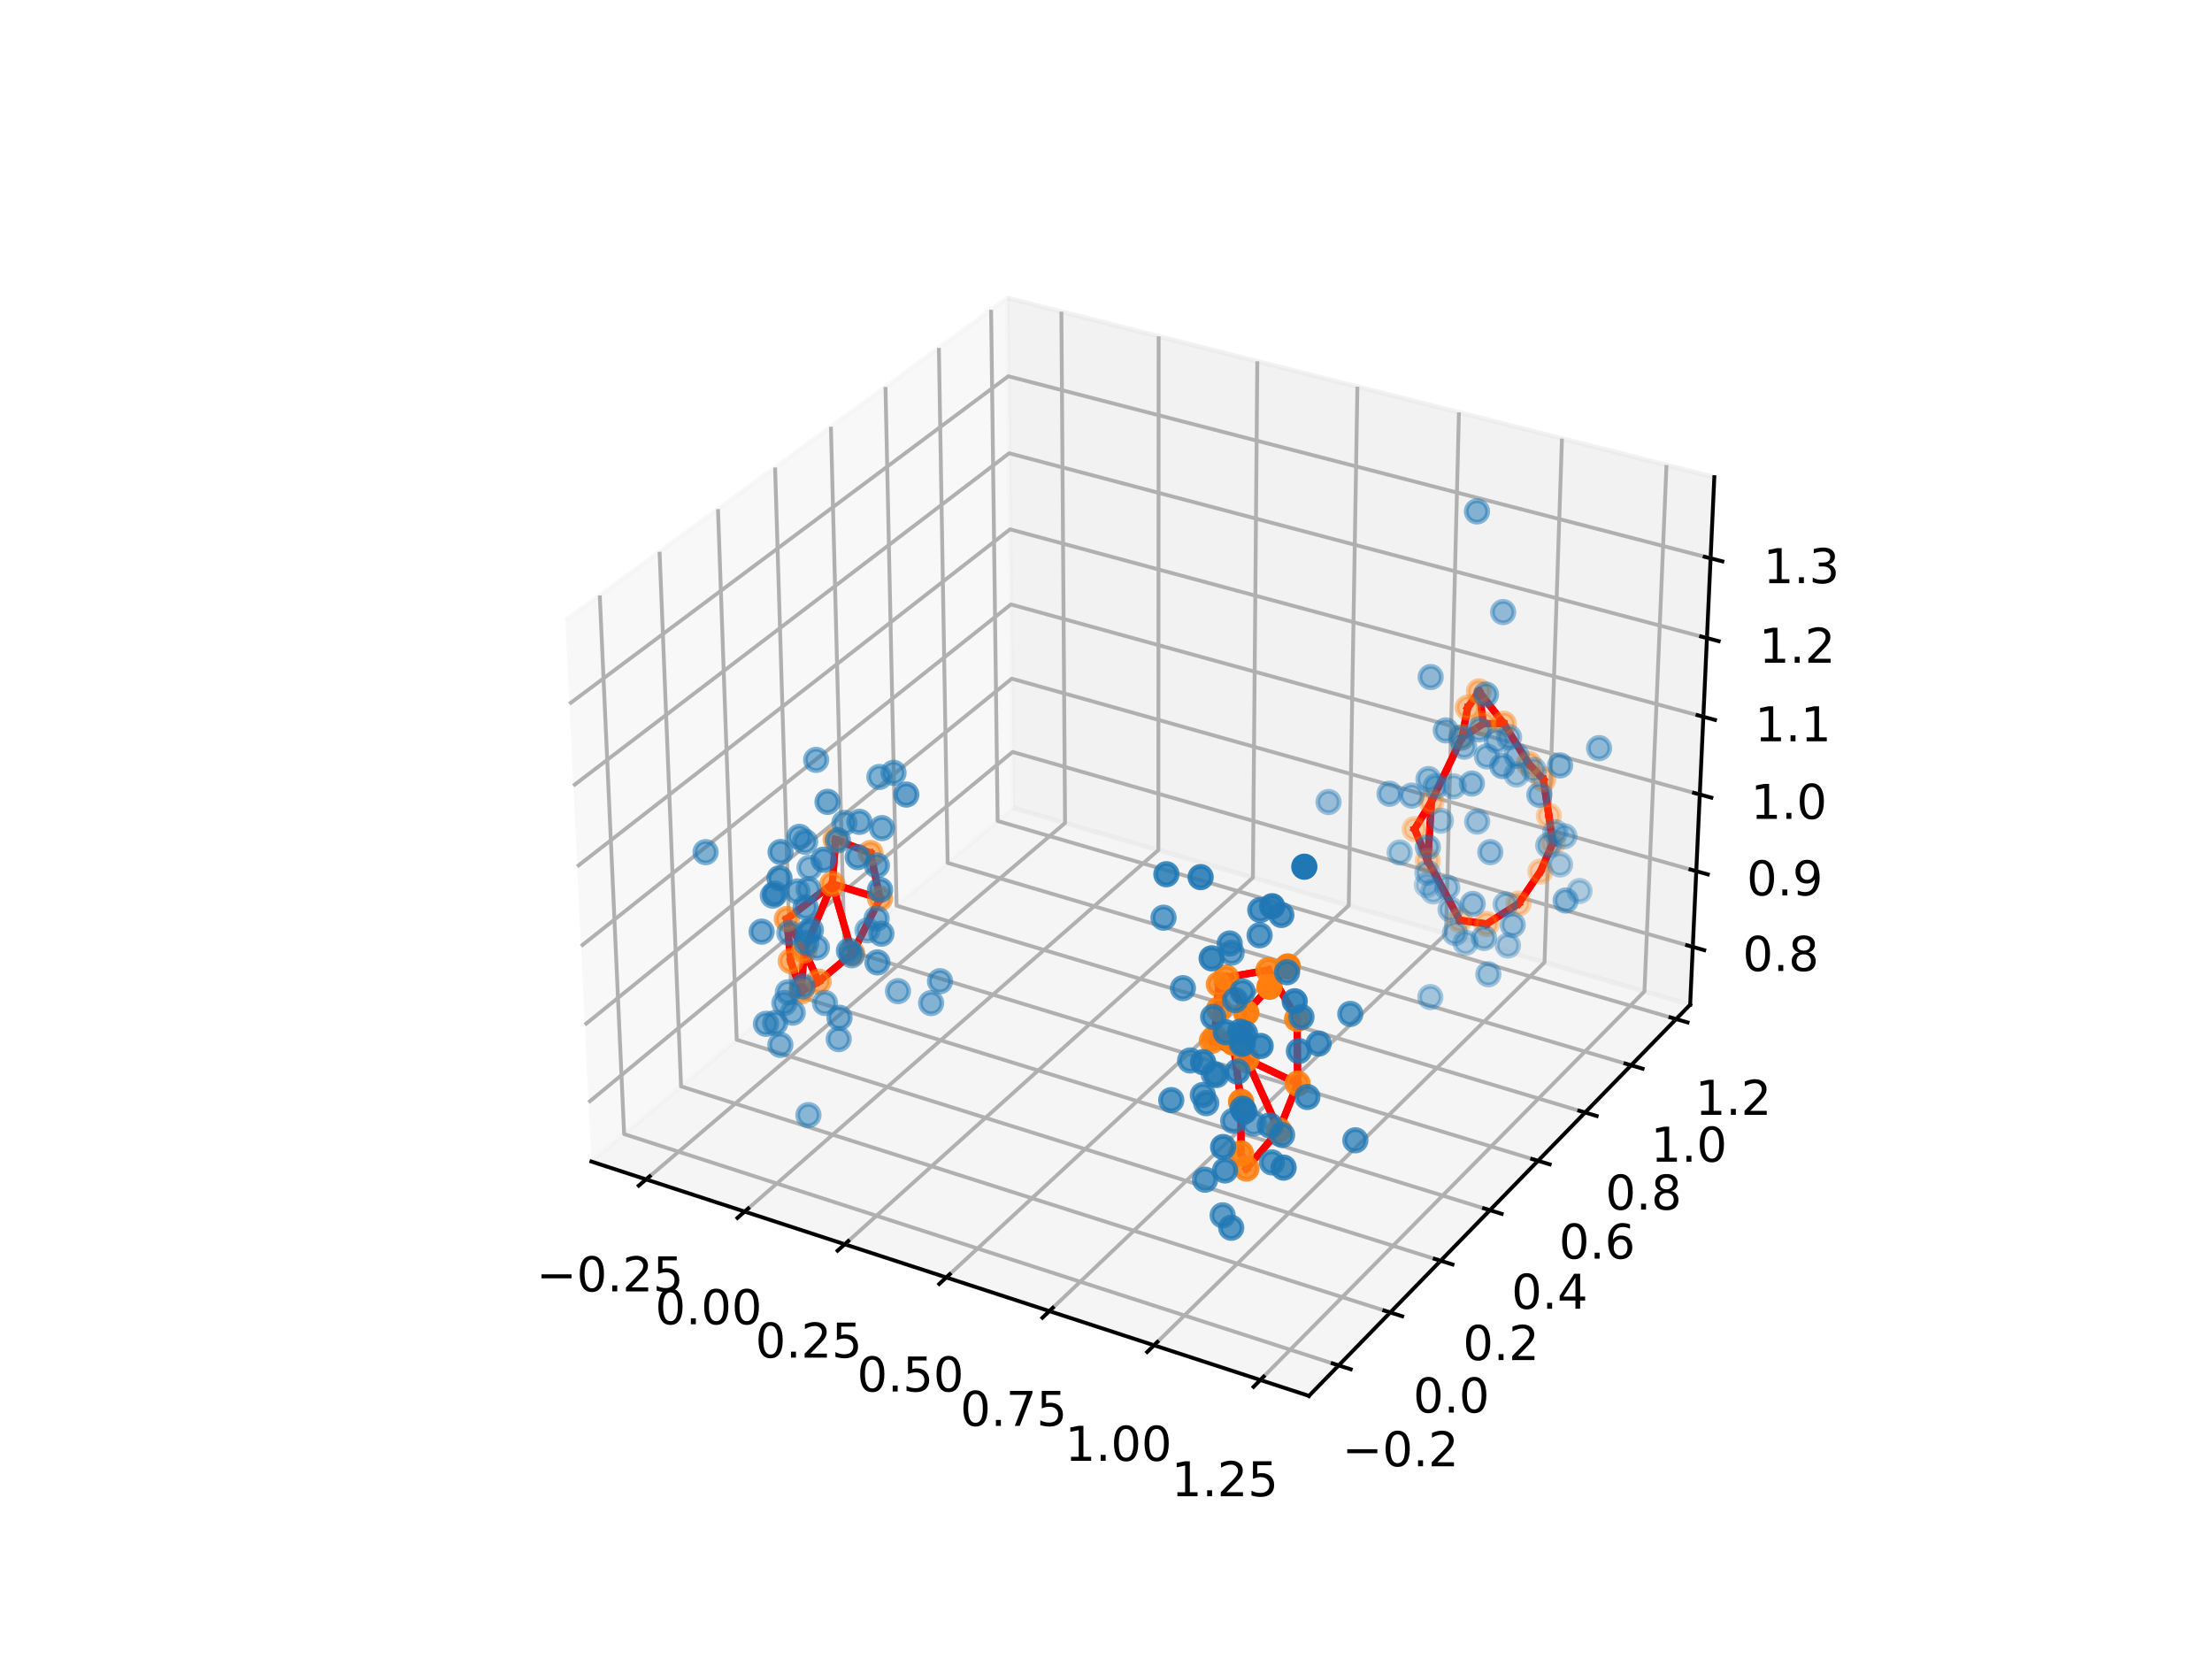 <?xml version="1.0" encoding="utf-8" standalone="no"?>
<!DOCTYPE svg PUBLIC "-//W3C//DTD SVG 1.1//EN"
  "http://www.w3.org/Graphics/SVG/1.1/DTD/svg11.dtd">
<!-- Created with matplotlib (https://matplotlib.org/) -->
<svg height="345.6pt" version="1.1" viewBox="0 0 460.8 345.6" width="460.8pt" xmlns="http://www.w3.org/2000/svg" xmlns:xlink="http://www.w3.org/1999/xlink">
 <defs>
  <style type="text/css">*{stroke-linecap:butt;stroke-linejoin:round;}</style>
 </defs>
 <g id="figure_1">
  <g id="patch_1">
   <path d="M 0 345.6 
L 460.8 345.6 
L 460.8 0 
L 0 0 
z
" style="fill:#ffffff;"/>
  </g>
  <g id="patch_2">
   <path d="M 103.104 307.584 
L 369.216 307.584 
L 369.216 41.472 
L 103.104 41.472 
z
" style="fill:#ffffff;"/>
  </g>
  <g id="pane3d_1">
   <g id="patch_3">
    <path d="M 123.197 241.969 
L 211.076 168.307 
L 209.855 62.074 
L 117.77 129.273 
" style="fill:#f2f2f2;opacity:0.5;stroke:#f2f2f2;stroke-linejoin:miter;"/>
   </g>
  </g>
  <g id="pane3d_2">
   <g id="patch_4">
    <path d="M 211.076 168.307 
L 352.09 209.295 
L 357.123 99.402 
L 209.855 62.074 
" style="fill:#e6e6e6;opacity:0.5;stroke:#e6e6e6;stroke-linejoin:miter;"/>
   </g>
  </g>
  <g id="pane3d_3">
   <g id="patch_5">
    <path d="M 123.197 241.969 
L 272.679 290.79 
L 352.09 209.295 
L 211.076 168.307 
" style="fill:#ececec;opacity:0.5;stroke:#ececec;stroke-linejoin:miter;"/>
   </g>
  </g>
  <g id="axis3d_1">
   <g id="line2d_1">
    <path d="M 123.197 241.969 
L 272.679 290.79 
" style="fill:none;stroke:#000000;stroke-linecap:square;stroke-width:0.8;"/>
   </g>
   <g id="Line3DCollection_1">
    <path d="M 134.593 245.691 
L 221.87 171.445 
L 221.105 64.926 
" style="fill:none;stroke:#b0b0b0;stroke-width:0.8;"/>
    <path d="M 155.128 252.398 
L 241.303 177.093 
L 241.369 70.062 
" style="fill:none;stroke:#b0b0b0;stroke-width:0.8;"/>
    <path d="M 175.97 259.205 
L 261.002 182.819 
L 261.923 75.272 
" style="fill:none;stroke:#b0b0b0;stroke-width:0.8;"/>
    <path d="M 197.125 266.114 
L 280.972 188.623 
L 282.772 80.557 
" style="fill:none;stroke:#b0b0b0;stroke-width:0.8;"/>
    <path d="M 218.601 273.128 
L 301.219 194.509 
L 303.924 85.918 
" style="fill:none;stroke:#b0b0b0;stroke-width:0.8;"/>
    <path d="M 240.405 280.249 
L 321.75 200.476 
L 325.384 91.357 
" style="fill:none;stroke:#b0b0b0;stroke-width:0.8;"/>
    <path d="M 262.544 287.48 
L 342.569 206.527 
L 347.159 96.877 
" style="fill:none;stroke:#b0b0b0;stroke-width:0.8;"/>
   </g>
   <g id="xtick_1">
    <g id="line2d_2">
     <path d="M 135.353 245.045 
L 133.069 246.987 
" style="fill:none;stroke:#000000;stroke-linecap:square;stroke-width:0.8;"/>
    </g>
    <g id="text_1">
     <!-- −0.25 -->
     <g transform="translate(111.743 269.016)scale(0.1 -0.1)">
      <defs>
       <path d="M 10.594 35.5 
L 73.188 35.5 
L 73.188 27.203 
L 10.594 27.203 
z
" id="DejaVuSans-8722"/>
       <path d="M 31.781 66.406 
Q 24.172 66.406 20.328 58.906 
Q 16.5 51.422 16.5 36.375 
Q 16.5 21.391 20.328 13.891 
Q 24.172 6.391 31.781 6.391 
Q 39.453 6.391 43.281 13.891 
Q 47.125 21.391 47.125 36.375 
Q 47.125 51.422 43.281 58.906 
Q 39.453 66.406 31.781 66.406 
z
M 31.781 74.219 
Q 44.047 74.219 50.516 64.516 
Q 56.984 54.828 56.984 36.375 
Q 56.984 17.969 50.516 8.266 
Q 44.047 -1.422 31.781 -1.422 
Q 19.531 -1.422 13.062 8.266 
Q 6.594 17.969 6.594 36.375 
Q 6.594 54.828 13.062 64.516 
Q 19.531 74.219 31.781 74.219 
z
" id="DejaVuSans-48"/>
       <path d="M 10.688 12.406 
L 21 12.406 
L 21 0 
L 10.688 0 
z
" id="DejaVuSans-46"/>
       <path d="M 19.188 8.297 
L 53.609 8.297 
L 53.609 0 
L 7.328 0 
L 7.328 8.297 
Q 12.938 14.109 22.625 23.891 
Q 32.328 33.688 34.812 36.531 
Q 39.547 41.844 41.422 45.531 
Q 43.312 49.219 43.312 52.781 
Q 43.312 58.594 39.234 62.25 
Q 35.156 65.922 28.609 65.922 
Q 23.969 65.922 18.812 64.312 
Q 13.672 62.703 7.812 59.422 
L 7.812 69.391 
Q 13.766 71.781 18.938 73 
Q 24.125 74.219 28.422 74.219 
Q 39.75 74.219 46.484 68.547 
Q 53.219 62.891 53.219 53.422 
Q 53.219 48.922 51.531 44.891 
Q 49.859 40.875 45.406 35.406 
Q 44.188 33.984 37.641 27.219 
Q 31.109 20.453 19.188 8.297 
z
" id="DejaVuSans-50"/>
       <path d="M 10.797 72.906 
L 49.516 72.906 
L 49.516 64.594 
L 19.828 64.594 
L 19.828 46.734 
Q 21.969 47.469 24.109 47.828 
Q 26.266 48.188 28.422 48.188 
Q 40.625 48.188 47.75 41.5 
Q 54.891 34.812 54.891 23.391 
Q 54.891 11.625 47.562 5.094 
Q 40.234 -1.422 26.906 -1.422 
Q 22.312 -1.422 17.547 -0.641 
Q 12.797 0.141 7.719 1.703 
L 7.719 11.625 
Q 12.109 9.234 16.797 8.062 
Q 21.484 6.891 26.703 6.891 
Q 35.156 6.891 40.078 11.328 
Q 45.016 15.766 45.016 23.391 
Q 45.016 31 40.078 35.438 
Q 35.156 39.891 26.703 39.891 
Q 22.75 39.891 18.812 39.016 
Q 14.891 38.141 10.797 36.281 
z
" id="DejaVuSans-53"/>
      </defs>
      <use xlink:href="#DejaVuSans-8722"/>
      <use x="83.789" xlink:href="#DejaVuSans-48"/>
      <use x="147.412" xlink:href="#DejaVuSans-46"/>
      <use x="179.199" xlink:href="#DejaVuSans-50"/>
      <use x="242.822" xlink:href="#DejaVuSans-53"/>
     </g>
    </g>
   </g>
   <g id="xtick_2">
    <g id="line2d_3">
     <path d="M 155.879 251.742 
L 153.623 253.713 
" style="fill:none;stroke:#000000;stroke-linecap:square;stroke-width:0.8;"/>
    </g>
    <g id="text_2">
     <!-- 0.00 -->
     <g transform="translate(136.49 275.865)scale(0.1 -0.1)">
      <use xlink:href="#DejaVuSans-48"/>
      <use x="63.623" xlink:href="#DejaVuSans-46"/>
      <use x="95.41" xlink:href="#DejaVuSans-48"/>
      <use x="159.033" xlink:href="#DejaVuSans-48"/>
     </g>
    </g>
   </g>
   <g id="xtick_3">
    <g id="line2d_4">
     <path d="M 176.711 258.539 
L 174.484 260.54 
" style="fill:none;stroke:#000000;stroke-linecap:square;stroke-width:0.8;"/>
    </g>
    <g id="text_3">
     <!-- 0.25 -->
     <g transform="translate(157.354 282.817)scale(0.1 -0.1)">
      <use xlink:href="#DejaVuSans-48"/>
      <use x="63.623" xlink:href="#DejaVuSans-46"/>
      <use x="95.41" xlink:href="#DejaVuSans-50"/>
      <use x="159.033" xlink:href="#DejaVuSans-53"/>
     </g>
    </g>
   </g>
   <g id="xtick_4">
    <g id="line2d_5">
     <path d="M 197.857 265.438 
L 195.659 267.469 
" style="fill:none;stroke:#000000;stroke-linecap:square;stroke-width:0.8;"/>
    </g>
    <g id="text_4">
     <!-- 0.50 -->
     <g transform="translate(178.533 289.873)scale(0.1 -0.1)">
      <use xlink:href="#DejaVuSans-48"/>
      <use x="63.623" xlink:href="#DejaVuSans-46"/>
      <use x="95.41" xlink:href="#DejaVuSans-53"/>
      <use x="159.033" xlink:href="#DejaVuSans-48"/>
     </g>
    </g>
   </g>
   <g id="xtick_5">
    <g id="line2d_6">
     <path d="M 219.322 272.442 
L 217.155 274.504 
" style="fill:none;stroke:#000000;stroke-linecap:square;stroke-width:0.8;"/>
    </g>
    <g id="text_5">
     <!-- 0.75 -->
     <g transform="translate(200.035 297.037)scale(0.1 -0.1)">
      <defs>
       <path d="M 8.203 72.906 
L 55.078 72.906 
L 55.078 68.703 
L 28.609 0 
L 18.312 0 
L 43.219 64.594 
L 8.203 64.594 
z
" id="DejaVuSans-55"/>
      </defs>
      <use xlink:href="#DejaVuSans-48"/>
      <use x="63.623" xlink:href="#DejaVuSans-46"/>
      <use x="95.41" xlink:href="#DejaVuSans-55"/>
      <use x="159.033" xlink:href="#DejaVuSans-53"/>
     </g>
    </g>
   </g>
   <g id="xtick_6">
    <g id="line2d_7">
     <path d="M 241.116 279.552 
L 238.981 281.646 
" style="fill:none;stroke:#000000;stroke-linecap:square;stroke-width:0.8;"/>
    </g>
    <g id="text_6">
     <!-- 1.00 -->
     <g transform="translate(221.866 304.311)scale(0.1 -0.1)">
      <defs>
       <path d="M 12.406 8.297 
L 28.516 8.297 
L 28.516 63.922 
L 10.984 60.406 
L 10.984 69.391 
L 28.422 72.906 
L 38.281 72.906 
L 38.281 8.297 
L 54.391 8.297 
L 54.391 0 
L 12.406 0 
z
" id="DejaVuSans-49"/>
      </defs>
      <use xlink:href="#DejaVuSans-49"/>
      <use x="63.623" xlink:href="#DejaVuSans-46"/>
      <use x="95.41" xlink:href="#DejaVuSans-48"/>
      <use x="159.033" xlink:href="#DejaVuSans-48"/>
     </g>
    </g>
   </g>
   <g id="xtick_7">
    <g id="line2d_8">
     <path d="M 263.244 286.772 
L 261.142 288.898 
" style="fill:none;stroke:#000000;stroke-linecap:square;stroke-width:0.8;"/>
    </g>
    <g id="text_7">
     <!-- 1.25 -->
     <g transform="translate(244.034 311.697)scale(0.1 -0.1)">
      <use xlink:href="#DejaVuSans-49"/>
      <use x="63.623" xlink:href="#DejaVuSans-46"/>
      <use x="95.41" xlink:href="#DejaVuSans-50"/>
      <use x="159.033" xlink:href="#DejaVuSans-53"/>
     </g>
    </g>
   </g>
  </g>
  <g id="axis3d_2">
   <g id="line2d_9">
    <path d="M 352.09 209.295 
L 272.679 290.79 
" style="fill:none;stroke:#000000;stroke-linecap:square;stroke-width:0.8;"/>
   </g>
   <g id="Line3DCollection_2">
    <path d="M 124.944 124.038 
L 130.019 236.251 
L 278.869 284.438 
" style="fill:none;stroke:#b0b0b0;stroke-width:0.8;"/>
    <path d="M 137.4 114.948 
L 141.875 226.313 
L 289.616 273.409 
" style="fill:none;stroke:#b0b0b0;stroke-width:0.8;"/>
    <path d="M 149.571 106.066 
L 153.471 216.594 
L 300.115 262.635 
" style="fill:none;stroke:#b0b0b0;stroke-width:0.8;"/>
    <path d="M 161.466 97.386 
L 164.814 207.085 
L 310.374 252.106 
" style="fill:none;stroke:#b0b0b0;stroke-width:0.8;"/>
    <path d="M 173.094 88.9 
L 175.914 197.781 
L 320.401 241.816 
" style="fill:none;stroke:#b0b0b0;stroke-width:0.8;"/>
    <path d="M 184.464 80.603 
L 186.779 188.674 
L 330.204 231.755 
" style="fill:none;stroke:#b0b0b0;stroke-width:0.8;"/>
    <path d="M 195.585 72.487 
L 197.415 179.759 
L 339.791 221.917 
" style="fill:none;stroke:#b0b0b0;stroke-width:0.8;"/>
    <path d="M 206.465 64.548 
L 207.829 171.029 
L 349.169 212.293 
" style="fill:none;stroke:#b0b0b0;stroke-width:0.8;"/>
   </g>
   <g id="xtick_8">
    <g id="line2d_10">
     <path d="M 277.615 284.032 
L 281.381 285.251 
" style="fill:none;stroke:#000000;stroke-linecap:square;stroke-width:0.8;"/>
    </g>
    <g id="text_8">
     <!-- −0.2 -->
     <g transform="translate(279.599 305.449)scale(0.1 -0.1)">
      <use xlink:href="#DejaVuSans-8722"/>
      <use x="83.789" xlink:href="#DejaVuSans-48"/>
      <use x="147.412" xlink:href="#DejaVuSans-46"/>
      <use x="179.199" xlink:href="#DejaVuSans-50"/>
     </g>
    </g>
   </g>
   <g id="xtick_9">
    <g id="line2d_11">
     <path d="M 288.372 273.012 
L 292.108 274.203 
" style="fill:none;stroke:#000000;stroke-linecap:square;stroke-width:0.8;"/>
    </g>
    <g id="text_9">
     <!-- 0.0 -->
     <g transform="translate(294.392 294.257)scale(0.1 -0.1)">
      <use xlink:href="#DejaVuSans-48"/>
      <use x="63.623" xlink:href="#DejaVuSans-46"/>
      <use x="95.41" xlink:href="#DejaVuSans-48"/>
     </g>
    </g>
   </g>
   <g id="xtick_10">
    <g id="line2d_12">
     <path d="M 298.88 262.247 
L 302.586 263.411 
" style="fill:none;stroke:#000000;stroke-linecap:square;stroke-width:0.8;"/>
    </g>
    <g id="text_10">
     <!-- 0.2 -->
     <g transform="translate(304.749 283.323)scale(0.1 -0.1)">
      <use xlink:href="#DejaVuSans-48"/>
      <use x="63.623" xlink:href="#DejaVuSans-46"/>
      <use x="95.41" xlink:href="#DejaVuSans-50"/>
     </g>
    </g>
   </g>
   <g id="xtick_11">
    <g id="line2d_13">
     <path d="M 309.149 251.728 
L 312.826 252.865 
" style="fill:none;stroke:#000000;stroke-linecap:square;stroke-width:0.8;"/>
    </g>
    <g id="text_11">
     <!-- 0.4 -->
     <g transform="translate(314.87 272.639)scale(0.1 -0.1)">
      <defs>
       <path d="M 37.797 64.312 
L 12.891 25.391 
L 37.797 25.391 
z
M 35.203 72.906 
L 47.609 72.906 
L 47.609 25.391 
L 58.016 25.391 
L 58.016 17.188 
L 47.609 17.188 
L 47.609 0 
L 37.797 0 
L 37.797 17.188 
L 4.891 17.188 
L 4.891 26.703 
z
" id="DejaVuSans-52"/>
      </defs>
      <use xlink:href="#DejaVuSans-48"/>
      <use x="63.623" xlink:href="#DejaVuSans-46"/>
      <use x="95.41" xlink:href="#DejaVuSans-52"/>
     </g>
    </g>
   </g>
   <g id="xtick_12">
    <g id="line2d_14">
     <path d="M 319.186 241.446 
L 322.833 242.557 
" style="fill:none;stroke:#000000;stroke-linecap:square;stroke-width:0.8;"/>
    </g>
    <g id="text_12">
     <!-- 0.6 -->
     <g transform="translate(324.763 262.197)scale(0.1 -0.1)">
      <defs>
       <path d="M 33.016 40.375 
Q 26.375 40.375 22.484 35.828 
Q 18.609 31.297 18.609 23.391 
Q 18.609 15.531 22.484 10.953 
Q 26.375 6.391 33.016 6.391 
Q 39.656 6.391 43.531 10.953 
Q 47.406 15.531 47.406 23.391 
Q 47.406 31.297 43.531 35.828 
Q 39.656 40.375 33.016 40.375 
z
M 52.594 71.297 
L 52.594 62.312 
Q 48.875 64.062 45.094 64.984 
Q 41.312 65.922 37.594 65.922 
Q 27.828 65.922 22.672 59.328 
Q 17.531 52.734 16.797 39.406 
Q 19.672 43.656 24.016 45.922 
Q 28.375 48.188 33.594 48.188 
Q 44.578 48.188 50.953 41.516 
Q 57.328 34.859 57.328 23.391 
Q 57.328 12.156 50.688 5.359 
Q 44.047 -1.422 33.016 -1.422 
Q 20.359 -1.422 13.672 8.266 
Q 6.984 17.969 6.984 36.375 
Q 6.984 53.656 15.188 63.938 
Q 23.391 74.219 37.203 74.219 
Q 40.922 74.219 44.703 73.484 
Q 48.484 72.75 52.594 71.297 
z
" id="DejaVuSans-54"/>
      </defs>
      <use xlink:href="#DejaVuSans-48"/>
      <use x="63.623" xlink:href="#DejaVuSans-46"/>
      <use x="95.41" xlink:href="#DejaVuSans-54"/>
     </g>
    </g>
   </g>
   <g id="xtick_13">
    <g id="line2d_15">
     <path d="M 328.999 231.393 
L 332.618 232.48 
" style="fill:none;stroke:#000000;stroke-linecap:square;stroke-width:0.8;"/>
    </g>
    <g id="text_13">
     <!-- 0.8 -->
     <g transform="translate(334.434 251.988)scale(0.1 -0.1)">
      <defs>
       <path d="M 31.781 34.625 
Q 24.75 34.625 20.719 30.859 
Q 16.703 27.094 16.703 20.516 
Q 16.703 13.922 20.719 10.156 
Q 24.75 6.391 31.781 6.391 
Q 38.812 6.391 42.859 10.172 
Q 46.922 13.969 46.922 20.516 
Q 46.922 27.094 42.891 30.859 
Q 38.875 34.625 31.781 34.625 
z
M 21.922 38.812 
Q 15.578 40.375 12.031 44.719 
Q 8.5 49.078 8.5 55.328 
Q 8.5 64.062 14.719 69.141 
Q 20.953 74.219 31.781 74.219 
Q 42.672 74.219 48.875 69.141 
Q 55.078 64.062 55.078 55.328 
Q 55.078 49.078 51.531 44.719 
Q 48 40.375 41.703 38.812 
Q 48.828 37.156 52.797 32.312 
Q 56.781 27.484 56.781 20.516 
Q 56.781 9.906 50.312 4.234 
Q 43.844 -1.422 31.781 -1.422 
Q 19.734 -1.422 13.25 4.234 
Q 6.781 9.906 6.781 20.516 
Q 6.781 27.484 10.781 32.312 
Q 14.797 37.156 21.922 38.812 
z
M 18.312 54.391 
Q 18.312 48.734 21.844 45.562 
Q 25.391 42.391 31.781 42.391 
Q 38.141 42.391 41.719 45.562 
Q 45.312 48.734 45.312 54.391 
Q 45.312 60.062 41.719 63.234 
Q 38.141 66.406 31.781 66.406 
Q 25.391 66.406 21.844 63.234 
Q 18.312 60.062 18.312 54.391 
z
" id="DejaVuSans-56"/>
      </defs>
      <use xlink:href="#DejaVuSans-48"/>
      <use x="63.623" xlink:href="#DejaVuSans-46"/>
      <use x="95.41" xlink:href="#DejaVuSans-56"/>
     </g>
    </g>
   </g>
   <g id="xtick_14">
    <g id="line2d_16">
     <path d="M 338.596 221.563 
L 342.186 222.626 
" style="fill:none;stroke:#000000;stroke-linecap:square;stroke-width:0.8;"/>
    </g>
    <g id="text_14">
     <!-- 1.0 -->
     <g transform="translate(343.892 242.004)scale(0.1 -0.1)">
      <use xlink:href="#DejaVuSans-49"/>
      <use x="63.623" xlink:href="#DejaVuSans-46"/>
      <use x="95.41" xlink:href="#DejaVuSans-48"/>
     </g>
    </g>
   </g>
   <g id="xtick_15">
    <g id="line2d_17">
     <path d="M 347.983 211.946 
L 351.545 212.986 
" style="fill:none;stroke:#000000;stroke-linecap:square;stroke-width:0.8;"/>
    </g>
    <g id="text_15">
     <!-- 1.2 -->
     <g transform="translate(353.143 232.238)scale(0.1 -0.1)">
      <use xlink:href="#DejaVuSans-49"/>
      <use x="63.623" xlink:href="#DejaVuSans-46"/>
      <use x="95.41" xlink:href="#DejaVuSans-50"/>
     </g>
    </g>
   </g>
  </g>
  <g id="axis3d_3">
   <g id="line2d_18">
    <path d="M 352.09 209.295 
L 357.123 99.402 
" style="fill:none;stroke:#000000;stroke-linecap:square;stroke-width:0.8;"/>
   </g>
   <g id="Line3DCollection_3">
    <path d="M 352.642 197.254 
L 210.942 156.646 
L 122.604 229.64 
" style="fill:none;stroke:#b0b0b0;stroke-width:0.8;"/>
    <path d="M 353.364 181.478 
L 210.766 141.375 
L 121.825 213.479 
" style="fill:none;stroke:#b0b0b0;stroke-width:0.8;"/>
    <path d="M 354.096 165.499 
L 210.589 125.916 
L 121.037 197.102 
" style="fill:none;stroke:#b0b0b0;stroke-width:0.8;"/>
    <path d="M 354.837 149.313 
L 210.409 110.267 
L 120.237 180.504 
" style="fill:none;stroke:#b0b0b0;stroke-width:0.8;"/>
    <path d="M 355.588 132.916 
L 210.227 94.424 
L 119.427 163.682 
" style="fill:none;stroke:#b0b0b0;stroke-width:0.8;"/>
    <path d="M 356.349 116.303 
L 210.042 78.383 
L 118.606 146.629 
" style="fill:none;stroke:#b0b0b0;stroke-width:0.8;"/>
   </g>
   <g id="xtick_16">
    <g id="line2d_19">
     <path d="M 351.452 196.913 
L 355.024 197.937 
" style="fill:none;stroke:#000000;stroke-linecap:square;stroke-width:0.8;"/>
    </g>
    <g id="text_16">
     <!-- 0.8 -->
     <g transform="translate(363.026 202.271)scale(0.1 -0.1)">
      <use xlink:href="#DejaVuSans-48"/>
      <use x="63.623" xlink:href="#DejaVuSans-46"/>
      <use x="95.41" xlink:href="#DejaVuSans-56"/>
     </g>
    </g>
   </g>
   <g id="xtick_17">
    <g id="line2d_20">
     <path d="M 352.167 181.141 
L 355.762 182.152 
" style="fill:none;stroke:#000000;stroke-linecap:square;stroke-width:0.8;"/>
    </g>
    <g id="text_17">
     <!-- 0.9 -->
     <g transform="translate(363.864 186.527)scale(0.1 -0.1)">
      <defs>
       <path d="M 10.984 1.516 
L 10.984 10.5 
Q 14.703 8.734 18.5 7.812 
Q 22.312 6.891 25.984 6.891 
Q 35.75 6.891 40.891 13.453 
Q 46.047 20.016 46.781 33.406 
Q 43.953 29.203 39.594 26.953 
Q 35.25 24.703 29.984 24.703 
Q 19.047 24.703 12.672 31.312 
Q 6.297 37.938 6.297 49.422 
Q 6.297 60.641 12.938 67.422 
Q 19.578 74.219 30.609 74.219 
Q 43.266 74.219 49.922 64.516 
Q 56.594 54.828 56.594 36.375 
Q 56.594 19.141 48.406 8.859 
Q 40.234 -1.422 26.422 -1.422 
Q 22.703 -1.422 18.891 -0.688 
Q 15.094 0.047 10.984 1.516 
z
M 30.609 32.422 
Q 37.25 32.422 41.125 36.953 
Q 45.016 41.5 45.016 49.422 
Q 45.016 57.281 41.125 61.844 
Q 37.25 66.406 30.609 66.406 
Q 23.969 66.406 20.094 61.844 
Q 16.219 57.281 16.219 49.422 
Q 16.219 41.5 20.094 36.953 
Q 23.969 32.422 30.609 32.422 
z
" id="DejaVuSans-57"/>
      </defs>
      <use xlink:href="#DejaVuSans-48"/>
      <use x="63.623" xlink:href="#DejaVuSans-46"/>
      <use x="95.41" xlink:href="#DejaVuSans-57"/>
     </g>
    </g>
   </g>
   <g id="xtick_18">
    <g id="line2d_21">
     <path d="M 352.891 165.167 
L 356.51 166.165 
" style="fill:none;stroke:#000000;stroke-linecap:square;stroke-width:0.8;"/>
    </g>
    <g id="text_18">
     <!-- 1.0 -->
     <g transform="translate(364.712 170.58)scale(0.1 -0.1)">
      <use xlink:href="#DejaVuSans-49"/>
      <use x="63.623" xlink:href="#DejaVuSans-46"/>
      <use x="95.41" xlink:href="#DejaVuSans-48"/>
     </g>
    </g>
   </g>
   <g id="xtick_19">
    <g id="line2d_22">
     <path d="M 353.624 148.985 
L 357.267 149.97 
" style="fill:none;stroke:#000000;stroke-linecap:square;stroke-width:0.8;"/>
    </g>
    <g id="text_19">
     <!-- 1.1 -->
     <g transform="translate(365.571 154.427)scale(0.1 -0.1)">
      <use xlink:href="#DejaVuSans-49"/>
      <use x="63.623" xlink:href="#DejaVuSans-46"/>
      <use x="95.41" xlink:href="#DejaVuSans-49"/>
     </g>
    </g>
   </g>
   <g id="xtick_20">
    <g id="line2d_23">
     <path d="M 354.366 132.592 
L 358.035 133.563 
" style="fill:none;stroke:#000000;stroke-linecap:square;stroke-width:0.8;"/>
    </g>
    <g id="text_20">
     <!-- 1.2 -->
     <g transform="translate(366.441 138.064)scale(0.1 -0.1)">
      <use xlink:href="#DejaVuSans-49"/>
      <use x="63.623" xlink:href="#DejaVuSans-46"/>
      <use x="95.41" xlink:href="#DejaVuSans-50"/>
     </g>
    </g>
   </g>
   <g id="xtick_21">
    <g id="line2d_24">
     <path d="M 355.119 115.984 
L 358.812 116.941 
" style="fill:none;stroke:#000000;stroke-linecap:square;stroke-width:0.8;"/>
    </g>
    <g id="text_21">
     <!-- 1.3 -->
     <g transform="translate(367.322 121.487)scale(0.1 -0.1)">
      <defs>
       <path d="M 40.578 39.312 
Q 47.656 37.797 51.625 33 
Q 55.609 28.219 55.609 21.188 
Q 55.609 10.406 48.188 4.484 
Q 40.766 -1.422 27.094 -1.422 
Q 22.516 -1.422 17.656 -0.516 
Q 12.797 0.391 7.625 2.203 
L 7.625 11.719 
Q 11.719 9.328 16.594 8.109 
Q 21.484 6.891 26.812 6.891 
Q 36.078 6.891 40.938 10.547 
Q 45.797 14.203 45.797 21.188 
Q 45.797 27.641 41.281 31.266 
Q 36.766 34.906 28.719 34.906 
L 20.219 34.906 
L 20.219 43.016 
L 29.109 43.016 
Q 36.375 43.016 40.234 45.922 
Q 44.094 48.828 44.094 54.297 
Q 44.094 59.906 40.109 62.906 
Q 36.141 65.922 28.719 65.922 
Q 24.656 65.922 20.016 65.031 
Q 15.375 64.156 9.812 62.312 
L 9.812 71.094 
Q 15.438 72.656 20.344 73.438 
Q 25.25 74.219 29.594 74.219 
Q 40.828 74.219 47.359 69.109 
Q 53.906 64.016 53.906 55.328 
Q 53.906 49.266 50.438 45.094 
Q 46.969 40.922 40.578 39.312 
z
" id="DejaVuSans-51"/>
      </defs>
      <use xlink:href="#DejaVuSans-49"/>
      <use x="63.623" xlink:href="#DejaVuSans-46"/>
      <use x="95.41" xlink:href="#DejaVuSans-51"/>
     </g>
    </g>
   </g>
  </g>
  <g id="axes_1">
   <g id="line2d_25">
    <path clip-path="url(#p0898a41669)" d="M 166.909 206.541 
L 167.53 197.981 
" style="fill:none;stroke:#ff0000;stroke-linecap:square;stroke-width:1.5;"/>
   </g>
   <g id="line2d_26">
    <path clip-path="url(#p0898a41669)" d="M 166.909 206.541 
L 170.536 204.484 
" style="fill:none;stroke:#ff0000;stroke-linecap:square;stroke-width:1.5;"/>
   </g>
   <g id="line2d_27">
    <path clip-path="url(#p0898a41669)" d="M 166.909 206.541 
L 164.719 200.219 
" style="fill:none;stroke:#ff0000;stroke-linecap:square;stroke-width:1.5;"/>
   </g>
   <g id="line2d_28">
    <path clip-path="url(#p0898a41669)" d="M 164.719 200.219 
L 166.909 206.541 
" style="fill:none;stroke:#ff0000;stroke-linecap:square;stroke-width:1.5;"/>
   </g>
   <g id="line2d_29">
    <path clip-path="url(#p0898a41669)" d="M 164.719 200.219 
L 163.912 191.45 
" style="fill:none;stroke:#ff0000;stroke-linecap:square;stroke-width:1.5;"/>
   </g>
   <g id="line2d_30">
    <path clip-path="url(#p0898a41669)" d="M 163.912 191.45 
L 167.53 197.981 
" style="fill:none;stroke:#ff0000;stroke-linecap:square;stroke-width:1.5;"/>
   </g>
   <g id="line2d_31">
    <path clip-path="url(#p0898a41669)" d="M 163.912 191.45 
L 173.387 184.13 
" style="fill:none;stroke:#ff0000;stroke-linecap:square;stroke-width:1.5;"/>
   </g>
   <g id="line2d_32">
    <path clip-path="url(#p0898a41669)" d="M 163.912 191.45 
L 164.719 200.219 
" style="fill:none;stroke:#ff0000;stroke-linecap:square;stroke-width:1.5;"/>
   </g>
   <g id="line2d_33">
    <path clip-path="url(#p0898a41669)" d="M 173.387 184.13 
L 174.083 174.926 
" style="fill:none;stroke:#ff0000;stroke-linecap:square;stroke-width:1.5;"/>
   </g>
   <g id="line2d_34">
    <path clip-path="url(#p0898a41669)" d="M 173.387 184.13 
L 163.912 191.45 
" style="fill:none;stroke:#ff0000;stroke-linecap:square;stroke-width:1.5;"/>
   </g>
   <g id="line2d_35">
    <path clip-path="url(#p0898a41669)" d="M 173.387 184.13 
L 167.53 197.981 
" style="fill:none;stroke:#ff0000;stroke-linecap:square;stroke-width:1.5;"/>
   </g>
   <g id="line2d_36">
    <path clip-path="url(#p0898a41669)" d="M 173.387 184.13 
L 183.336 187.181 
" style="fill:none;stroke:#ff0000;stroke-linecap:square;stroke-width:1.5;"/>
   </g>
   <g id="line2d_37">
    <path clip-path="url(#p0898a41669)" d="M 173.387 184.13 
L 177.544 198.621 
" style="fill:none;stroke:#ff0000;stroke-linecap:square;stroke-width:1.5;"/>
   </g>
   <g id="line2d_38">
    <path clip-path="url(#p0898a41669)" d="M 177.544 198.621 
L 183.336 187.181 
" style="fill:none;stroke:#ff0000;stroke-linecap:square;stroke-width:1.5;"/>
   </g>
   <g id="line2d_39">
    <path clip-path="url(#p0898a41669)" d="M 177.544 198.621 
L 170.536 204.484 
" style="fill:none;stroke:#ff0000;stroke-linecap:square;stroke-width:1.5;"/>
   </g>
   <g id="line2d_40">
    <path clip-path="url(#p0898a41669)" d="M 177.544 198.621 
L 173.387 184.13 
" style="fill:none;stroke:#ff0000;stroke-linecap:square;stroke-width:1.5;"/>
   </g>
   <g id="line2d_41">
    <path clip-path="url(#p0898a41669)" d="M 170.536 204.484 
L 177.544 198.621 
" style="fill:none;stroke:#ff0000;stroke-linecap:square;stroke-width:1.5;"/>
   </g>
   <g id="line2d_42">
    <path clip-path="url(#p0898a41669)" d="M 170.536 204.484 
L 166.909 206.541 
" style="fill:none;stroke:#ff0000;stroke-linecap:square;stroke-width:1.5;"/>
   </g>
   <g id="line2d_43">
    <path clip-path="url(#p0898a41669)" d="M 170.536 204.484 
L 167.53 197.981 
" style="fill:none;stroke:#ff0000;stroke-linecap:square;stroke-width:1.5;"/>
   </g>
   <g id="line2d_44">
    <path clip-path="url(#p0898a41669)" d="M 167.53 197.981 
L 163.912 191.45 
" style="fill:none;stroke:#ff0000;stroke-linecap:square;stroke-width:1.5;"/>
   </g>
   <g id="line2d_45">
    <path clip-path="url(#p0898a41669)" d="M 167.53 197.981 
L 166.909 206.541 
" style="fill:none;stroke:#ff0000;stroke-linecap:square;stroke-width:1.5;"/>
   </g>
   <g id="line2d_46">
    <path clip-path="url(#p0898a41669)" d="M 167.53 197.981 
L 173.387 184.13 
" style="fill:none;stroke:#ff0000;stroke-linecap:square;stroke-width:1.5;"/>
   </g>
   <g id="line2d_47">
    <path clip-path="url(#p0898a41669)" d="M 167.53 197.981 
L 170.536 204.484 
" style="fill:none;stroke:#ff0000;stroke-linecap:square;stroke-width:1.5;"/>
   </g>
   <g id="line2d_48">
    <path clip-path="url(#p0898a41669)" d="M 183.336 187.181 
L 181.329 177.697 
" style="fill:none;stroke:#ff0000;stroke-linecap:square;stroke-width:1.5;"/>
   </g>
   <g id="line2d_49">
    <path clip-path="url(#p0898a41669)" d="M 183.336 187.181 
L 177.544 198.621 
" style="fill:none;stroke:#ff0000;stroke-linecap:square;stroke-width:1.5;"/>
   </g>
   <g id="line2d_50">
    <path clip-path="url(#p0898a41669)" d="M 183.336 187.181 
L 173.387 184.13 
" style="fill:none;stroke:#ff0000;stroke-linecap:square;stroke-width:1.5;"/>
   </g>
   <g id="line2d_51">
    <path clip-path="url(#p0898a41669)" d="M 181.329 177.697 
L 183.336 187.181 
" style="fill:none;stroke:#ff0000;stroke-linecap:square;stroke-width:1.5;"/>
   </g>
   <g id="line2d_52">
    <path clip-path="url(#p0898a41669)" d="M 181.329 177.697 
L 174.083 174.926 
" style="fill:none;stroke:#ff0000;stroke-linecap:square;stroke-width:1.5;"/>
   </g>
   <g id="line2d_53">
    <path clip-path="url(#p0898a41669)" d="M 174.083 174.926 
L 181.329 177.697 
" style="fill:none;stroke:#ff0000;stroke-linecap:square;stroke-width:1.5;"/>
   </g>
   <g id="line2d_54">
    <path clip-path="url(#p0898a41669)" d="M 174.083 174.926 
L 173.387 184.13 
" style="fill:none;stroke:#ff0000;stroke-linecap:square;stroke-width:1.5;"/>
   </g>
   <g id="line2d_55">
    <path clip-path="url(#p0898a41669)" d="M 323.47 175.645 
L 322.659 169.938 
" style="fill:none;stroke:#ff0000;stroke-linecap:square;stroke-width:1.5;"/>
   </g>
   <g id="line2d_56">
    <path clip-path="url(#p0898a41669)" d="M 323.47 175.645 
L 320.899 181.549 
" style="fill:none;stroke:#ff0000;stroke-linecap:square;stroke-width:1.5;"/>
   </g>
   <g id="line2d_57">
    <path clip-path="url(#p0898a41669)" d="M 320.899 181.549 
L 323.47 175.645 
" style="fill:none;stroke:#ff0000;stroke-linecap:square;stroke-width:1.5;"/>
   </g>
   <g id="line2d_58">
    <path clip-path="url(#p0898a41669)" d="M 320.899 181.549 
L 316.341 188.239 
" style="fill:none;stroke:#ff0000;stroke-linecap:square;stroke-width:1.5;"/>
   </g>
   <g id="line2d_59">
    <path clip-path="url(#p0898a41669)" d="M 316.341 188.239 
L 309.691 192.481 
" style="fill:none;stroke:#ff0000;stroke-linecap:square;stroke-width:1.5;"/>
   </g>
   <g id="line2d_60">
    <path clip-path="url(#p0898a41669)" d="M 316.341 188.239 
L 320.899 181.549 
" style="fill:none;stroke:#ff0000;stroke-linecap:square;stroke-width:1.5;"/>
   </g>
   <g id="line2d_61">
    <path clip-path="url(#p0898a41669)" d="M 309.691 192.481 
L 316.341 188.239 
" style="fill:none;stroke:#ff0000;stroke-linecap:square;stroke-width:1.5;"/>
   </g>
   <g id="line2d_62">
    <path clip-path="url(#p0898a41669)" d="M 309.691 192.481 
L 304.088 191.693 
" style="fill:none;stroke:#ff0000;stroke-linecap:square;stroke-width:1.5;"/>
   </g>
   <g id="line2d_63">
    <path clip-path="url(#p0898a41669)" d="M 304.088 191.693 
L 297.427 179.312 
" style="fill:none;stroke:#ff0000;stroke-linecap:square;stroke-width:1.5;"/>
   </g>
   <g id="line2d_64">
    <path clip-path="url(#p0898a41669)" d="M 304.088 191.693 
L 309.691 192.481 
" style="fill:none;stroke:#ff0000;stroke-linecap:square;stroke-width:1.5;"/>
   </g>
   <g id="line2d_65">
    <path clip-path="url(#p0898a41669)" d="M 297.427 179.312 
L 294.698 172.712 
" style="fill:none;stroke:#ff0000;stroke-linecap:square;stroke-width:1.5;"/>
   </g>
   <g id="line2d_66">
    <path clip-path="url(#p0898a41669)" d="M 297.427 179.312 
L 304.088 191.693 
" style="fill:none;stroke:#ff0000;stroke-linecap:square;stroke-width:1.5;"/>
   </g>
   <g id="line2d_67">
    <path clip-path="url(#p0898a41669)" d="M 297.427 179.312 
L 298.194 166.973 
" style="fill:none;stroke:#ff0000;stroke-linecap:square;stroke-width:1.5;"/>
   </g>
   <g id="line2d_68">
    <path clip-path="url(#p0898a41669)" d="M 298.194 166.973 
L 294.698 172.712 
" style="fill:none;stroke:#ff0000;stroke-linecap:square;stroke-width:1.5;"/>
   </g>
   <g id="line2d_69">
    <path clip-path="url(#p0898a41669)" d="M 298.194 166.973 
L 304.591 153.569 
" style="fill:none;stroke:#ff0000;stroke-linecap:square;stroke-width:1.5;"/>
   </g>
   <g id="line2d_70">
    <path clip-path="url(#p0898a41669)" d="M 298.194 166.973 
L 297.427 179.312 
" style="fill:none;stroke:#ff0000;stroke-linecap:square;stroke-width:1.5;"/>
   </g>
   <g id="line2d_71">
    <path clip-path="url(#p0898a41669)" d="M 304.591 153.569 
L 298.194 166.973 
" style="fill:none;stroke:#ff0000;stroke-linecap:square;stroke-width:1.5;"/>
   </g>
   <g id="line2d_72">
    <path clip-path="url(#p0898a41669)" d="M 304.591 153.569 
L 309.014 150.758 
" style="fill:none;stroke:#ff0000;stroke-linecap:square;stroke-width:1.5;"/>
   </g>
   <g id="line2d_73">
    <path clip-path="url(#p0898a41669)" d="M 304.591 153.569 
L 305.753 147.405 
" style="fill:none;stroke:#ff0000;stroke-linecap:square;stroke-width:1.5;"/>
   </g>
   <g id="line2d_74">
    <path clip-path="url(#p0898a41669)" d="M 305.753 147.405 
L 308.102 144.035 
" style="fill:none;stroke:#ff0000;stroke-linecap:square;stroke-width:1.5;"/>
   </g>
   <g id="line2d_75">
    <path clip-path="url(#p0898a41669)" d="M 305.753 147.405 
L 304.591 153.569 
" style="fill:none;stroke:#ff0000;stroke-linecap:square;stroke-width:1.5;"/>
   </g>
   <g id="line2d_76">
    <path clip-path="url(#p0898a41669)" d="M 308.102 144.035 
L 313.262 150.776 
" style="fill:none;stroke:#ff0000;stroke-linecap:square;stroke-width:1.5;"/>
   </g>
   <g id="line2d_77">
    <path clip-path="url(#p0898a41669)" d="M 308.102 144.035 
L 309.014 150.758 
" style="fill:none;stroke:#ff0000;stroke-linecap:square;stroke-width:1.5;"/>
   </g>
   <g id="line2d_78">
    <path clip-path="url(#p0898a41669)" d="M 308.102 144.035 
L 305.753 147.405 
" style="fill:none;stroke:#ff0000;stroke-linecap:square;stroke-width:1.5;"/>
   </g>
   <g id="line2d_79">
    <path clip-path="url(#p0898a41669)" d="M 309.014 150.758 
L 313.262 150.776 
" style="fill:none;stroke:#ff0000;stroke-linecap:square;stroke-width:1.5;"/>
   </g>
   <g id="line2d_80">
    <path clip-path="url(#p0898a41669)" d="M 309.014 150.758 
L 304.591 153.569 
" style="fill:none;stroke:#ff0000;stroke-linecap:square;stroke-width:1.5;"/>
   </g>
   <g id="line2d_81">
    <path clip-path="url(#p0898a41669)" d="M 309.014 150.758 
L 308.102 144.035 
" style="fill:none;stroke:#ff0000;stroke-linecap:square;stroke-width:1.5;"/>
   </g>
   <g id="line2d_82">
    <path clip-path="url(#p0898a41669)" d="M 313.262 150.776 
L 308.102 144.035 
" style="fill:none;stroke:#ff0000;stroke-linecap:square;stroke-width:1.5;"/>
   </g>
   <g id="line2d_83">
    <path clip-path="url(#p0898a41669)" d="M 313.262 150.776 
L 309.014 150.758 
" style="fill:none;stroke:#ff0000;stroke-linecap:square;stroke-width:1.5;"/>
   </g>
   <g id="line2d_84">
    <path clip-path="url(#p0898a41669)" d="M 313.262 150.776 
L 318.488 159.12 
" style="fill:none;stroke:#ff0000;stroke-linecap:square;stroke-width:1.5;"/>
   </g>
   <g id="line2d_85">
    <path clip-path="url(#p0898a41669)" d="M 318.488 159.12 
L 321.498 162.356 
" style="fill:none;stroke:#ff0000;stroke-linecap:square;stroke-width:1.5;"/>
   </g>
   <g id="line2d_86">
    <path clip-path="url(#p0898a41669)" d="M 318.488 159.12 
L 313.262 150.776 
" style="fill:none;stroke:#ff0000;stroke-linecap:square;stroke-width:1.5;"/>
   </g>
   <g id="line2d_87">
    <path clip-path="url(#p0898a41669)" d="M 321.498 162.356 
L 318.488 159.12 
" style="fill:none;stroke:#ff0000;stroke-linecap:square;stroke-width:1.5;"/>
   </g>
   <g id="line2d_88">
    <path clip-path="url(#p0898a41669)" d="M 321.498 162.356 
L 322.659 169.938 
" style="fill:none;stroke:#ff0000;stroke-linecap:square;stroke-width:1.5;"/>
   </g>
   <g id="line2d_89">
    <path clip-path="url(#p0898a41669)" d="M 322.659 169.938 
L 323.47 175.645 
" style="fill:none;stroke:#ff0000;stroke-linecap:square;stroke-width:1.5;"/>
   </g>
   <g id="line2d_90">
    <path clip-path="url(#p0898a41669)" d="M 322.659 169.938 
L 321.498 162.356 
" style="fill:none;stroke:#ff0000;stroke-linecap:square;stroke-width:1.5;"/>
   </g>
   <g id="line2d_91">
    <path clip-path="url(#p0898a41669)" d="M 294.698 172.712 
L 297.427 179.312 
" style="fill:none;stroke:#ff0000;stroke-linecap:square;stroke-width:1.5;"/>
   </g>
   <g id="line2d_92">
    <path clip-path="url(#p0898a41669)" d="M 294.698 172.712 
L 298.194 166.973 
" style="fill:none;stroke:#ff0000;stroke-linecap:square;stroke-width:1.5;"/>
   </g>
   <g id="line2d_93">
    <path clip-path="url(#p0898a41669)" d="M 255.413 203.616 
L 264.246 202.085 
" style="fill:none;stroke:#ff0000;stroke-linecap:square;stroke-width:1.5;"/>
   </g>
   <g id="line2d_94">
    <path clip-path="url(#p0898a41669)" d="M 255.413 203.616 
L 253.904 205.041 
" style="fill:none;stroke:#ff0000;stroke-linecap:square;stroke-width:1.5;"/>
   </g>
   <g id="line2d_95">
    <path clip-path="url(#p0898a41669)" d="M 255.413 203.616 
L 259.619 210.981 
" style="fill:none;stroke:#ff0000;stroke-linecap:square;stroke-width:1.5;"/>
   </g>
   <g id="line2d_96">
    <path clip-path="url(#p0898a41669)" d="M 255.413 203.616 
L 253.931 210.229 
" style="fill:none;stroke:#ff0000;stroke-linecap:square;stroke-width:1.5;"/>
   </g>
   <g id="line2d_97">
    <path clip-path="url(#p0898a41669)" d="M 253.931 210.229 
L 255.413 203.616 
" style="fill:none;stroke:#ff0000;stroke-linecap:square;stroke-width:1.5;"/>
   </g>
   <g id="line2d_98">
    <path clip-path="url(#p0898a41669)" d="M 253.931 210.229 
L 252.454 216.821 
" style="fill:none;stroke:#ff0000;stroke-linecap:square;stroke-width:1.5;"/>
   </g>
   <g id="line2d_99">
    <path clip-path="url(#p0898a41669)" d="M 252.454 216.821 
L 253.05 216.167 
" style="fill:none;stroke:#ff0000;stroke-linecap:square;stroke-width:1.5;"/>
   </g>
   <g id="line2d_100">
    <path clip-path="url(#p0898a41669)" d="M 252.454 216.821 
L 259.667 220.631 
" style="fill:none;stroke:#ff0000;stroke-linecap:square;stroke-width:1.5;"/>
   </g>
   <g id="line2d_101">
    <path clip-path="url(#p0898a41669)" d="M 252.454 216.821 
L 253.931 210.229 
" style="fill:none;stroke:#ff0000;stroke-linecap:square;stroke-width:1.5;"/>
   </g>
   <g id="line2d_102">
    <path clip-path="url(#p0898a41669)" d="M 259.667 220.631 
L 252.454 216.821 
" style="fill:none;stroke:#ff0000;stroke-linecap:square;stroke-width:1.5;"/>
   </g>
   <g id="line2d_103">
    <path clip-path="url(#p0898a41669)" d="M 259.667 220.631 
L 259.619 210.981 
" style="fill:none;stroke:#ff0000;stroke-linecap:square;stroke-width:1.5;"/>
   </g>
   <g id="line2d_104">
    <path clip-path="url(#p0898a41669)" d="M 259.667 220.631 
L 266.424 235.481 
" style="fill:none;stroke:#ff0000;stroke-linecap:square;stroke-width:1.5;"/>
   </g>
   <g id="line2d_105">
    <path clip-path="url(#p0898a41669)" d="M 259.667 220.631 
L 270.317 225.724 
" style="fill:none;stroke:#ff0000;stroke-linecap:square;stroke-width:1.5;"/>
   </g>
   <g id="line2d_106">
    <path clip-path="url(#p0898a41669)" d="M 270.317 225.724 
L 266.424 235.481 
" style="fill:none;stroke:#ff0000;stroke-linecap:square;stroke-width:1.5;"/>
   </g>
   <g id="line2d_107">
    <path clip-path="url(#p0898a41669)" d="M 270.317 225.724 
L 270.208 212.27 
" style="fill:none;stroke:#ff0000;stroke-linecap:square;stroke-width:1.5;"/>
   </g>
   <g id="line2d_108">
    <path clip-path="url(#p0898a41669)" d="M 270.317 225.724 
L 259.667 220.631 
" style="fill:none;stroke:#ff0000;stroke-linecap:square;stroke-width:1.5;"/>
   </g>
   <g id="line2d_109">
    <path clip-path="url(#p0898a41669)" d="M 270.208 212.27 
L 264.246 202.085 
" style="fill:none;stroke:#ff0000;stroke-linecap:square;stroke-width:1.5;"/>
   </g>
   <g id="line2d_110">
    <path clip-path="url(#p0898a41669)" d="M 270.208 212.27 
L 270.317 225.724 
" style="fill:none;stroke:#ff0000;stroke-linecap:square;stroke-width:1.5;"/>
   </g>
   <g id="line2d_111">
    <path clip-path="url(#p0898a41669)" d="M 264.246 202.085 
L 255.413 203.616 
" style="fill:none;stroke:#ff0000;stroke-linecap:square;stroke-width:1.5;"/>
   </g>
   <g id="line2d_112">
    <path clip-path="url(#p0898a41669)" d="M 264.246 202.085 
L 270.208 212.27 
" style="fill:none;stroke:#ff0000;stroke-linecap:square;stroke-width:1.5;"/>
   </g>
   <g id="line2d_113">
    <path clip-path="url(#p0898a41669)" d="M 266.424 235.481 
L 259.66 243.434 
" style="fill:none;stroke:#ff0000;stroke-linecap:square;stroke-width:1.5;"/>
   </g>
   <g id="line2d_114">
    <path clip-path="url(#p0898a41669)" d="M 266.424 235.481 
L 259.667 220.631 
" style="fill:none;stroke:#ff0000;stroke-linecap:square;stroke-width:1.5;"/>
   </g>
   <g id="line2d_115">
    <path clip-path="url(#p0898a41669)" d="M 266.424 235.481 
L 270.317 225.724 
" style="fill:none;stroke:#ff0000;stroke-linecap:square;stroke-width:1.5;"/>
   </g>
   <g id="line2d_116">
    <path clip-path="url(#p0898a41669)" d="M 259.66 243.434 
L 266.424 235.481 
" style="fill:none;stroke:#ff0000;stroke-linecap:square;stroke-width:1.5;"/>
   </g>
   <g id="line2d_117">
    <path clip-path="url(#p0898a41669)" d="M 259.66 243.434 
L 258.512 240.254 
" style="fill:none;stroke:#ff0000;stroke-linecap:square;stroke-width:1.5;"/>
   </g>
   <g id="line2d_118">
    <path clip-path="url(#p0898a41669)" d="M 258.512 240.254 
L 259.66 243.434 
" style="fill:none;stroke:#ff0000;stroke-linecap:square;stroke-width:1.5;"/>
   </g>
   <g id="line2d_119">
    <path clip-path="url(#p0898a41669)" d="M 258.512 240.254 
L 258.537 229.512 
" style="fill:none;stroke:#ff0000;stroke-linecap:square;stroke-width:1.5;"/>
   </g>
   <g id="line2d_120">
    <path clip-path="url(#p0898a41669)" d="M 258.537 229.512 
L 258.512 240.254 
" style="fill:none;stroke:#ff0000;stroke-linecap:square;stroke-width:1.5;"/>
   </g>
   <g id="line2d_121">
    <path clip-path="url(#p0898a41669)" d="M 258.537 229.512 
L 256.874 217.211 
" style="fill:none;stroke:#ff0000;stroke-linecap:square;stroke-width:1.5;"/>
   </g>
   <g id="line2d_122">
    <path clip-path="url(#p0898a41669)" d="M 256.874 217.211 
L 259.619 210.981 
" style="fill:none;stroke:#ff0000;stroke-linecap:square;stroke-width:1.5;"/>
   </g>
   <g id="line2d_123">
    <path clip-path="url(#p0898a41669)" d="M 256.874 217.211 
L 258.537 229.512 
" style="fill:none;stroke:#ff0000;stroke-linecap:square;stroke-width:1.5;"/>
   </g>
   <g id="line2d_124">
    <path clip-path="url(#p0898a41669)" d="M 259.619 210.981 
L 256.874 217.211 
" style="fill:none;stroke:#ff0000;stroke-linecap:square;stroke-width:1.5;"/>
   </g>
   <g id="line2d_125">
    <path clip-path="url(#p0898a41669)" d="M 259.619 210.981 
L 259.667 220.631 
" style="fill:none;stroke:#ff0000;stroke-linecap:square;stroke-width:1.5;"/>
   </g>
   <g id="line2d_126">
    <path clip-path="url(#p0898a41669)" d="M 259.619 210.981 
L 264.461 205.566 
" style="fill:none;stroke:#ff0000;stroke-linecap:square;stroke-width:1.5;"/>
   </g>
   <g id="line2d_127">
    <path clip-path="url(#p0898a41669)" d="M 259.619 210.981 
L 255.413 203.616 
" style="fill:none;stroke:#ff0000;stroke-linecap:square;stroke-width:1.5;"/>
   </g>
   <g id="line2d_128">
    <path clip-path="url(#p0898a41669)" d="M 264.461 205.566 
L 268.268 201.324 
" style="fill:none;stroke:#ff0000;stroke-linecap:square;stroke-width:1.5;"/>
   </g>
   <g id="line2d_129">
    <path clip-path="url(#p0898a41669)" d="M 264.461 205.566 
L 259.619 210.981 
" style="fill:none;stroke:#ff0000;stroke-linecap:square;stroke-width:1.5;"/>
   </g>
   <g id="line2d_130">
    <path clip-path="url(#p0898a41669)" d="M 268.268 201.324 
L 264.461 205.566 
" style="fill:none;stroke:#ff0000;stroke-linecap:square;stroke-width:1.5;"/>
   </g>
   <g id="line2d_131">
    <path clip-path="url(#p0898a41669)" d="M 253.05 216.167 
L 252.454 216.821 
" style="fill:none;stroke:#ff0000;stroke-linecap:square;stroke-width:1.5;"/>
   </g>
   <g id="line2d_132">
    <path clip-path="url(#p0898a41669)" d="M 253.05 216.167 
L 253.904 205.041 
" style="fill:none;stroke:#ff0000;stroke-linecap:square;stroke-width:1.5;"/>
   </g>
   <g id="line2d_133">
    <path clip-path="url(#p0898a41669)" d="M 253.904 205.041 
L 255.413 203.616 
" style="fill:none;stroke:#ff0000;stroke-linecap:square;stroke-width:1.5;"/>
   </g>
   <g id="line2d_134">
    <path clip-path="url(#p0898a41669)" d="M 253.904 205.041 
L 253.05 216.167 
" style="fill:none;stroke:#ff0000;stroke-linecap:square;stroke-width:1.5;"/>
   </g>
   <g id="Path3DCollection_1">
    <defs>
     <path d="M 0 2.236 
C 0.593 2.236 1.162 2 1.581 1.581 
C 2 1.162 2.236 0.593 2.236 -0 
C 2.236 -0.593 2 -1.162 1.581 -1.581 
C 1.162 -2 0.593 -2.236 0 -2.236 
C -0.593 -2.236 -1.162 -2 -1.581 -1.581 
C -2 -1.162 -2.236 -0.593 -2.236 0 
C -2.236 0.593 -2 1.162 -1.581 1.581 
C -1.162 2 -0.593 2.236 0 2.236 
z
" id="C0_0_0e0dcccae5"/>
    </defs>
    <g clip-path="url(#p0898a41669)">
     <use style="fill:#ff7f0e;fill-opacity:0.3;stroke:#ff7f0e;stroke-opacity:0.3;" x="323.47" xlink:href="#C0_0_0e0dcccae5" y="175.645"/>
    </g>
    <g clip-path="url(#p0898a41669)">
     <use style="fill:#ff7f0e;fill-opacity:0.312;stroke:#ff7f0e;stroke-opacity:0.312;" x="294.698" xlink:href="#C0_0_0e0dcccae5" y="172.712"/>
    </g>
    <g clip-path="url(#p0898a41669)">
     <use style="fill:#ff7f0e;fill-opacity:0.313;stroke:#ff7f0e;stroke-opacity:0.313;" x="320.899" xlink:href="#C0_0_0e0dcccae5" y="181.549"/>
    </g>
    <g clip-path="url(#p0898a41669)">
     <use style="fill:#ff7f0e;fill-opacity:0.313;stroke:#ff7f0e;stroke-opacity:0.313;" x="297.427" xlink:href="#C0_0_0e0dcccae5" y="179.312"/>
    </g>
    <g clip-path="url(#p0898a41669)">
     <use style="fill:#ff7f0e;fill-opacity:0.322;stroke:#ff7f0e;stroke-opacity:0.322;" x="322.659" xlink:href="#C0_0_0e0dcccae5" y="169.938"/>
    </g>
    <g clip-path="url(#p0898a41669)">
     <use style="fill:#ff7f0e;fill-opacity:0.324;stroke:#ff7f0e;stroke-opacity:0.324;" x="304.088" xlink:href="#C0_0_0e0dcccae5" y="191.693"/>
    </g>
    <g clip-path="url(#p0898a41669)">
     <use style="fill:#ff7f0e;fill-opacity:0.335;stroke:#ff7f0e;stroke-opacity:0.335;" x="316.341" xlink:href="#C0_0_0e0dcccae5" y="188.239"/>
    </g>
    <g clip-path="url(#p0898a41669)">
     <use style="fill:#ff7f0e;fill-opacity:0.341;stroke:#ff7f0e;stroke-opacity:0.341;" x="298.194" xlink:href="#C0_0_0e0dcccae5" y="166.973"/>
    </g>
    <g clip-path="url(#p0898a41669)">
     <use style="fill:#ff7f0e;fill-opacity:0.348;stroke:#ff7f0e;stroke-opacity:0.348;" x="309.691" xlink:href="#C0_0_0e0dcccae5" y="192.481"/>
    </g>
    <g clip-path="url(#p0898a41669)">
     <use style="fill:#ff7f0e;fill-opacity:0.376;stroke:#ff7f0e;stroke-opacity:0.376;" x="321.498" xlink:href="#C0_0_0e0dcccae5" y="162.356"/>
    </g>
    <g clip-path="url(#p0898a41669)">
     <use style="fill:#ff7f0e;fill-opacity:0.39;stroke:#ff7f0e;stroke-opacity:0.39;" x="304.591" xlink:href="#C0_0_0e0dcccae5" y="153.569"/>
    </g>
    <g clip-path="url(#p0898a41669)">
     <use style="fill:#ff7f0e;fill-opacity:0.403;stroke:#ff7f0e;stroke-opacity:0.403;" x="309.014" xlink:href="#C0_0_0e0dcccae5" y="150.758"/>
    </g>
    <g clip-path="url(#p0898a41669)">
     <use style="fill:#ff7f0e;fill-opacity:0.409;stroke:#ff7f0e;stroke-opacity:0.409;" x="305.753" xlink:href="#C0_0_0e0dcccae5" y="147.405"/>
    </g>
    <g clip-path="url(#p0898a41669)">
     <use style="fill:#ff7f0e;fill-opacity:0.414;stroke:#ff7f0e;stroke-opacity:0.414;" x="318.488" xlink:href="#C0_0_0e0dcccae5" y="159.12"/>
    </g>
    <g clip-path="url(#p0898a41669)">
     <use style="fill:#ff7f0e;fill-opacity:0.421;stroke:#ff7f0e;stroke-opacity:0.421;" x="308.102" xlink:href="#C0_0_0e0dcccae5" y="144.035"/>
    </g>
    <g clip-path="url(#p0898a41669)">
     <use style="fill:#ff7f0e;fill-opacity:0.423;stroke:#ff7f0e;stroke-opacity:0.423;" x="313.262" xlink:href="#C0_0_0e0dcccae5" y="150.776"/>
    </g>
    <g clip-path="url(#p0898a41669)">
     <use style="fill:#ff7f0e;fill-opacity:0.563;stroke:#ff7f0e;stroke-opacity:0.563;" x="166.909" xlink:href="#C0_0_0e0dcccae5" y="206.541"/>
    </g>
    <g clip-path="url(#p0898a41669)">
     <use style="fill:#ff7f0e;fill-opacity:0.58;stroke:#ff7f0e;stroke-opacity:0.58;" x="170.536" xlink:href="#C0_0_0e0dcccae5" y="204.484"/>
    </g>
    <g clip-path="url(#p0898a41669)">
     <use style="fill:#ff7f0e;fill-opacity:0.583;stroke:#ff7f0e;stroke-opacity:0.583;" x="181.329" xlink:href="#C0_0_0e0dcccae5" y="177.697"/>
    </g>
    <g clip-path="url(#p0898a41669)">
     <use style="fill:#ff7f0e;fill-opacity:0.588;stroke:#ff7f0e;stroke-opacity:0.588;" x="164.719" xlink:href="#C0_0_0e0dcccae5" y="200.219"/>
    </g>
    <g clip-path="url(#p0898a41669)">
     <use style="fill:#ff7f0e;fill-opacity:0.589;stroke:#ff7f0e;stroke-opacity:0.589;" x="174.083" xlink:href="#C0_0_0e0dcccae5" y="174.926"/>
    </g>
    <g clip-path="url(#p0898a41669)">
     <use style="fill:#ff7f0e;fill-opacity:0.599;stroke:#ff7f0e;stroke-opacity:0.599;" x="177.544" xlink:href="#C0_0_0e0dcccae5" y="198.621"/>
    </g>
    <g clip-path="url(#p0898a41669)">
     <use style="fill:#ff7f0e;fill-opacity:0.6;stroke:#ff7f0e;stroke-opacity:0.6;" x="167.53" xlink:href="#C0_0_0e0dcccae5" y="197.981"/>
    </g>
    <g clip-path="url(#p0898a41669)">
     <use style="fill:#ff7f0e;fill-opacity:0.602;stroke:#ff7f0e;stroke-opacity:0.602;" x="183.336" xlink:href="#C0_0_0e0dcccae5" y="187.181"/>
    </g>
    <g clip-path="url(#p0898a41669)">
     <use style="fill:#ff7f0e;fill-opacity:0.622;stroke:#ff7f0e;stroke-opacity:0.622;" x="173.387" xlink:href="#C0_0_0e0dcccae5" y="184.13"/>
    </g>
    <g clip-path="url(#p0898a41669)">
     <use style="fill:#ff7f0e;fill-opacity:0.625;stroke:#ff7f0e;stroke-opacity:0.625;" x="163.912" xlink:href="#C0_0_0e0dcccae5" y="191.45"/>
    </g>
    <g clip-path="url(#p0898a41669)">
     <use style="fill:#ff7f0e;fill-opacity:0.766;stroke:#ff7f0e;stroke-opacity:0.766;" x="253.05" xlink:href="#C0_0_0e0dcccae5" y="216.167"/>
    </g>
    <g clip-path="url(#p0898a41669)">
     <use style="fill:#ff7f0e;fill-opacity:0.798;stroke:#ff7f0e;stroke-opacity:0.798;" x="253.904" xlink:href="#C0_0_0e0dcccae5" y="205.041"/>
    </g>
    <g clip-path="url(#p0898a41669)">
     <use style="fill:#ff7f0e;fill-opacity:0.817;stroke:#ff7f0e;stroke-opacity:0.817;" x="252.454" xlink:href="#C0_0_0e0dcccae5" y="216.821"/>
    </g>
    <g clip-path="url(#p0898a41669)">
     <use style="fill:#ff7f0e;fill-opacity:0.833;stroke:#ff7f0e;stroke-opacity:0.833;" x="253.931" xlink:href="#C0_0_0e0dcccae5" y="210.229"/>
    </g>
    <g clip-path="url(#p0898a41669)">
     <use style="fill:#ff7f0e;fill-opacity:0.834;stroke:#ff7f0e;stroke-opacity:0.834;" x="266.424" xlink:href="#C0_0_0e0dcccae5" y="235.481"/>
    </g>
    <g clip-path="url(#p0898a41669)">
     <use style="fill:#ff7f0e;fill-opacity:0.845;stroke:#ff7f0e;stroke-opacity:0.845;" x="259.66" xlink:href="#C0_0_0e0dcccae5" y="243.434"/>
    </g>
    <g clip-path="url(#p0898a41669)">
     <use style="fill:#ff7f0e;fill-opacity:0.849;stroke:#ff7f0e;stroke-opacity:0.849;" x="255.413" xlink:href="#C0_0_0e0dcccae5" y="203.616"/>
    </g>
    <g clip-path="url(#p0898a41669)">
     <use style="fill:#ff7f0e;fill-opacity:0.852;stroke:#ff7f0e;stroke-opacity:0.852;" x="270.317" xlink:href="#C0_0_0e0dcccae5" y="225.724"/>
    </g>
    <g clip-path="url(#p0898a41669)">
     <use style="fill:#ff7f0e;fill-opacity:0.861;stroke:#ff7f0e;stroke-opacity:0.861;" x="259.667" xlink:href="#C0_0_0e0dcccae5" y="220.631"/>
    </g>
    <g clip-path="url(#p0898a41669)">
     <use style="fill:#ff7f0e;fill-opacity:0.868;stroke:#ff7f0e;stroke-opacity:0.868;" x="264.246" xlink:href="#C0_0_0e0dcccae5" y="202.085"/>
    </g>
    <g clip-path="url(#p0898a41669)">
     <use style="fill:#ff7f0e;fill-opacity:0.876;stroke:#ff7f0e;stroke-opacity:0.876;" x="270.208" xlink:href="#C0_0_0e0dcccae5" y="212.27"/>
    </g>
    <g clip-path="url(#p0898a41669)">
     <use style="fill:#ff7f0e;fill-opacity:0.891;stroke:#ff7f0e;stroke-opacity:0.891;" x="258.512" xlink:href="#C0_0_0e0dcccae5" y="240.254"/>
    </g>
    <g clip-path="url(#p0898a41669)">
     <use style="fill:#ff7f0e;fill-opacity:0.941;stroke:#ff7f0e;stroke-opacity:0.941;" x="258.537" xlink:href="#C0_0_0e0dcccae5" y="229.512"/>
    </g>
    <g clip-path="url(#p0898a41669)">
     <use style="fill:#ff7f0e;fill-opacity:0.963;stroke:#ff7f0e;stroke-opacity:0.963;" x="256.874" xlink:href="#C0_0_0e0dcccae5" y="217.211"/>
    </g>
    <g clip-path="url(#p0898a41669)">
     <use style="fill:#ff7f0e;fill-opacity:0.973;stroke:#ff7f0e;stroke-opacity:0.973;" x="259.619" xlink:href="#C0_0_0e0dcccae5" y="210.981"/>
    </g>
    <g clip-path="url(#p0898a41669)">
     <use style="fill:#ff7f0e;fill-opacity:0.987;stroke:#ff7f0e;stroke-opacity:0.987;" x="264.461" xlink:href="#C0_0_0e0dcccae5" y="205.566"/>
    </g>
    <g clip-path="url(#p0898a41669)">
     <use style="fill:#ff7f0e;stroke:#ff7f0e;" x="268.268" xlink:href="#C0_0_0e0dcccae5" y="201.324"/>
    </g>
   </g>
   <g id="Path3DCollection_2">
    <defs>
     <path d="M 0 2.236 
C 0.593 2.236 1.162 2 1.581 1.581 
C 2 1.162 2.236 0.593 2.236 -0 
C 2.236 -0.593 2 -1.162 1.581 -1.581 
C 1.162 -2 0.593 -2.236 0 -2.236 
C -0.593 -2.236 -1.162 -2 -1.581 -1.581 
C -2 -1.162 -2.236 -0.593 -2.236 0 
C -2.236 0.593 -2 1.162 -1.581 1.581 
C -1.162 2 -0.593 2.236 0 2.236 
z
" id="C1_0_a9ec56b483"/>
    </defs>
    <g clip-path="url(#p0898a41669)">
     <use style="fill:#1f77b4;fill-opacity:0.3;stroke:#1f77b4;stroke-opacity:0.3;" x="297.232" xlink:href="#C1_0_a9ec56b483" y="184.366"/>
    </g>
    <g clip-path="url(#p0898a41669)">
     <use style="fill:#1f77b4;fill-opacity:0.329;stroke:#1f77b4;stroke-opacity:0.329;" x="329.054" xlink:href="#C1_0_a9ec56b483" y="185.608"/>
    </g>
    <g clip-path="url(#p0898a41669)">
     <use style="fill:#1f77b4;fill-opacity:0.357;stroke:#1f77b4;stroke-opacity:0.357;" x="324.991" xlink:href="#C1_0_a9ec56b483" y="180.084"/>
    </g>
    <g clip-path="url(#p0898a41669)">
     <use style="fill:#1f77b4;fill-opacity:0.359;stroke:#1f77b4;stroke-opacity:0.359;" x="298.58" xlink:href="#C1_0_a9ec56b483" y="185.688"/>
    </g>
    <g clip-path="url(#p0898a41669)">
     <use style="fill:#1f77b4;fill-opacity:0.368;stroke:#1f77b4;stroke-opacity:0.368;" x="314.135" xlink:href="#C1_0_a9ec56b483" y="196.974"/>
    </g>
    <g clip-path="url(#p0898a41669)">
     <use style="fill:#1f77b4;fill-opacity:0.37;stroke:#1f77b4;stroke-opacity:0.37;" x="305.303" xlink:href="#C1_0_a9ec56b483" y="196.394"/>
    </g>
    <g clip-path="url(#p0898a41669)">
     <use style="fill:#1f77b4;fill-opacity:0.371;stroke:#1f77b4;stroke-opacity:0.371;" x="323.994" xlink:href="#C1_0_a9ec56b483" y="173.372"/>
    </g>
    <g clip-path="url(#p0898a41669)">
     <use style="fill:#1f77b4;fill-opacity:0.374;stroke:#1f77b4;stroke-opacity:0.374;" x="300.165" xlink:href="#C1_0_a9ec56b483" y="170.97"/>
    </g>
    <g clip-path="url(#p0898a41669)">
     <use style="fill:#1f77b4;fill-opacity:0.377;stroke:#1f77b4;stroke-opacity:0.377;" x="291.581" xlink:href="#C1_0_a9ec56b483" y="177.594"/>
    </g>
    <g clip-path="url(#p0898a41669)">
     <use style="fill:#1f77b4;fill-opacity:0.381;stroke:#1f77b4;stroke-opacity:0.381;" x="302.815" xlink:href="#C1_0_a9ec56b483" y="163.819"/>
    </g>
    <g clip-path="url(#p0898a41669)">
     <use style="fill:#1f77b4;fill-opacity:0.381;stroke:#1f77b4;stroke-opacity:0.381;" x="297.96" xlink:href="#C1_0_a9ec56b483" y="207.711"/>
    </g>
    <g clip-path="url(#p0898a41669)">
     <use style="fill:#1f77b4;fill-opacity:0.383;stroke:#1f77b4;stroke-opacity:0.383;" x="302.176" xlink:href="#C1_0_a9ec56b483" y="189.466"/>
    </g>
    <g clip-path="url(#p0898a41669)">
     <use style="fill:#1f77b4;fill-opacity:0.384;stroke:#1f77b4;stroke-opacity:0.384;" x="313.657" xlink:href="#C1_0_a9ec56b483" y="188.383"/>
    </g>
    <g clip-path="url(#p0898a41669)">
     <use style="fill:#1f77b4;fill-opacity:0.388;stroke:#1f77b4;stroke-opacity:0.388;" x="297.375" xlink:href="#C1_0_a9ec56b483" y="181.81"/>
    </g>
    <g clip-path="url(#p0898a41669)">
     <use style="fill:#1f77b4;fill-opacity:0.389;stroke:#1f77b4;stroke-opacity:0.389;" x="325.91" xlink:href="#C1_0_a9ec56b483" y="174.209"/>
    </g>
    <g clip-path="url(#p0898a41669)">
     <use style="fill:#1f77b4;fill-opacity:0.39;stroke:#1f77b4;stroke-opacity:0.39;" x="315.902" xlink:href="#C1_0_a9ec56b483" y="161.339"/>
    </g>
    <g clip-path="url(#p0898a41669)">
     <use style="fill:#1f77b4;fill-opacity:0.392;stroke:#1f77b4;stroke-opacity:0.392;" x="303.099" xlink:href="#C1_0_a9ec56b483" y="194.371"/>
    </g>
    <g clip-path="url(#p0898a41669)">
     <use style="fill:#1f77b4;fill-opacity:0.397;stroke:#1f77b4;stroke-opacity:0.397;" x="301.499" xlink:href="#C1_0_a9ec56b483" y="184.88"/>
    </g>
    <g clip-path="url(#p0898a41669)">
     <use style="fill:#1f77b4;fill-opacity:0.399;stroke:#1f77b4;stroke-opacity:0.399;" x="319.522" xlink:href="#C1_0_a9ec56b483" y="160.386"/>
    </g>
    <g clip-path="url(#p0898a41669)">
     <use style="fill:#1f77b4;fill-opacity:0.401;stroke:#1f77b4;stroke-opacity:0.401;" x="322.526" xlink:href="#C1_0_a9ec56b483" y="176.101"/>
    </g>
    <g clip-path="url(#p0898a41669)">
     <use style="fill:#1f77b4;fill-opacity:0.408;stroke:#1f77b4;stroke-opacity:0.408;" x="307.725" xlink:href="#C1_0_a9ec56b483" y="171.153"/>
    </g>
    <g clip-path="url(#p0898a41669)">
     <use style="fill:#1f77b4;fill-opacity:0.411;stroke:#1f77b4;stroke-opacity:0.411;" x="304.371" xlink:href="#C1_0_a9ec56b483" y="153.699"/>
    </g>
    <g clip-path="url(#p0898a41669)">
     <use style="fill:#1f77b4;fill-opacity:0.418;stroke:#1f77b4;stroke-opacity:0.418;" x="276.753" xlink:href="#C1_0_a9ec56b483" y="167.072"/>
    </g>
    <g clip-path="url(#p0898a41669)">
     <use style="fill:#1f77b4;fill-opacity:0.419;stroke:#1f77b4;stroke-opacity:0.419;" x="310.047" xlink:href="#C1_0_a9ec56b483" y="202.956"/>
    </g>
    <g clip-path="url(#p0898a41669)">
     <use style="fill:#1f77b4;fill-opacity:0.424;stroke:#1f77b4;stroke-opacity:0.424;" x="314.371" xlink:href="#C1_0_a9ec56b483" y="153.586"/>
    </g>
    <g clip-path="url(#p0898a41669)">
     <use style="fill:#1f77b4;fill-opacity:0.427;stroke:#1f77b4;stroke-opacity:0.427;" x="299.081" xlink:href="#C1_0_a9ec56b483" y="163.8"/>
    </g>
    <g clip-path="url(#p0898a41669)">
     <use style="fill:#1f77b4;fill-opacity:0.431;stroke:#1f77b4;stroke-opacity:0.431;" x="309.136" xlink:href="#C1_0_a9ec56b483" y="195.389"/>
    </g>
    <g clip-path="url(#p0898a41669)">
     <use style="fill:#1f77b4;fill-opacity:0.434;stroke:#1f77b4;stroke-opacity:0.434;" x="315.126" xlink:href="#C1_0_a9ec56b483" y="192.665"/>
    </g>
    <g clip-path="url(#p0898a41669)">
     <use style="fill:#1f77b4;fill-opacity:0.434;stroke:#1f77b4;stroke-opacity:0.434;" x="294.073" xlink:href="#C1_0_a9ec56b483" y="165.74"/>
    </g>
    <g clip-path="url(#p0898a41669)">
     <use style="fill:#1f77b4;fill-opacity:0.438;stroke:#1f77b4;stroke-opacity:0.438;" x="311.82" xlink:href="#C1_0_a9ec56b483" y="154.311"/>
    </g>
    <g clip-path="url(#p0898a41669)">
     <use style="fill:#1f77b4;fill-opacity:0.441;stroke:#1f77b4;stroke-opacity:0.441;" x="297.576" xlink:href="#C1_0_a9ec56b483" y="162.295"/>
    </g>
    <g clip-path="url(#p0898a41669)">
     <use style="fill:#1f77b4;fill-opacity:0.442;stroke:#1f77b4;stroke-opacity:0.442;" x="305.012" xlink:href="#C1_0_a9ec56b483" y="155.548"/>
    </g>
    <g clip-path="url(#p0898a41669)">
     <use style="fill:#1f77b4;fill-opacity:0.443;stroke:#1f77b4;stroke-opacity:0.443;" x="310.459" xlink:href="#C1_0_a9ec56b483" y="177.515"/>
    </g>
    <g clip-path="url(#p0898a41669)">
     <use style="fill:#1f77b4;fill-opacity:0.446;stroke:#1f77b4;stroke-opacity:0.446;" x="297.456" xlink:href="#C1_0_a9ec56b483" y="176.489"/>
    </g>
    <g clip-path="url(#p0898a41669)">
     <use style="fill:#1f77b4;fill-opacity:0.449;stroke:#1f77b4;stroke-opacity:0.449;" x="309.745" xlink:href="#C1_0_a9ec56b483" y="157.569"/>
    </g>
    <g clip-path="url(#p0898a41669)">
     <use style="fill:#1f77b4;fill-opacity:0.451;stroke:#1f77b4;stroke-opacity:0.451;" x="306.795" xlink:href="#C1_0_a9ec56b483" y="188.306"/>
    </g>
    <g clip-path="url(#p0898a41669)">
     <use style="fill:#1f77b4;fill-opacity:0.455;stroke:#1f77b4;stroke-opacity:0.455;" x="289.463" xlink:href="#C1_0_a9ec56b483" y="165.355"/>
    </g>
    <g clip-path="url(#p0898a41669)">
     <use style="fill:#1f77b4;fill-opacity:0.459;stroke:#1f77b4;stroke-opacity:0.459;" x="313.128" xlink:href="#C1_0_a9ec56b483" y="127.505"/>
    </g>
    <g clip-path="url(#p0898a41669)">
     <use style="fill:#1f77b4;fill-opacity:0.46;stroke:#1f77b4;stroke-opacity:0.46;" x="308.139" xlink:href="#C1_0_a9ec56b483" y="151.951"/>
    </g>
    <g clip-path="url(#p0898a41669)">
     <use style="fill:#1f77b4;fill-opacity:0.462;stroke:#1f77b4;stroke-opacity:0.462;" x="333.12" xlink:href="#C1_0_a9ec56b483" y="155.853"/>
    </g>
    <g clip-path="url(#p0898a41669)">
     <use style="fill:#1f77b4;fill-opacity:0.47;stroke:#1f77b4;stroke-opacity:0.47;" x="315.938" xlink:href="#C1_0_a9ec56b483" y="157.44"/>
    </g>
    <g clip-path="url(#p0898a41669)">
     <use style="fill:#1f77b4;fill-opacity:0.473;stroke:#1f77b4;stroke-opacity:0.473;" x="320.677" xlink:href="#C1_0_a9ec56b483" y="165.581"/>
    </g>
    <g clip-path="url(#p0898a41669)">
     <use style="fill:#1f77b4;fill-opacity:0.475;stroke:#1f77b4;stroke-opacity:0.475;" x="306.621" xlink:href="#C1_0_a9ec56b483" y="163.223"/>
    </g>
    <g clip-path="url(#p0898a41669)">
     <use style="fill:#1f77b4;fill-opacity:0.475;stroke:#1f77b4;stroke-opacity:0.475;" x="298.036" xlink:href="#C1_0_a9ec56b483" y="141.045"/>
    </g>
    <g clip-path="url(#p0898a41669)">
     <use style="fill:#1f77b4;fill-opacity:0.478;stroke:#1f77b4;stroke-opacity:0.478;" x="326.148" xlink:href="#C1_0_a9ec56b483" y="187.599"/>
    </g>
    <g clip-path="url(#p0898a41669)">
     <use style="fill:#1f77b4;fill-opacity:0.479;stroke:#1f77b4;stroke-opacity:0.479;" x="301.186" xlink:href="#C1_0_a9ec56b483" y="152.157"/>
    </g>
    <g clip-path="url(#p0898a41669)">
     <use style="fill:#1f77b4;fill-opacity:0.497;stroke:#1f77b4;stroke-opacity:0.497;" x="180.717" xlink:href="#C1_0_a9ec56b483" y="193.814"/>
    </g>
    <g clip-path="url(#p0898a41669)">
     <use style="fill:#1f77b4;fill-opacity:0.503;stroke:#1f77b4;stroke-opacity:0.503;" x="168.408" xlink:href="#C1_0_a9ec56b483" y="232.292"/>
    </g>
    <g clip-path="url(#p0898a41669)">
     <use style="fill:#1f77b4;fill-opacity:0.505;stroke:#1f77b4;stroke-opacity:0.505;" x="187.068" xlink:href="#C1_0_a9ec56b483" y="206.478"/>
    </g>
    <g clip-path="url(#p0898a41669)">
     <use style="fill:#1f77b4;fill-opacity:0.506;stroke:#1f77b4;stroke-opacity:0.506;" x="324.996" xlink:href="#C1_0_a9ec56b483" y="159.449"/>
    </g>
    <g clip-path="url(#p0898a41669)">
     <use style="fill:#1f77b4;fill-opacity:0.512;stroke:#1f77b4;stroke-opacity:0.512;" x="309.551" xlink:href="#C1_0_a9ec56b483" y="144.687"/>
    </g>
    <g clip-path="url(#p0898a41669)">
     <use style="fill:#1f77b4;fill-opacity:0.516;stroke:#1f77b4;stroke-opacity:0.516;" x="168.631" xlink:href="#C1_0_a9ec56b483" y="180.767"/>
    </g>
    <g clip-path="url(#p0898a41669)">
     <use style="fill:#1f77b4;fill-opacity:0.517;stroke:#1f77b4;stroke-opacity:0.517;" x="164.428" xlink:href="#C1_0_a9ec56b483" y="194.354"/>
    </g>
    <g clip-path="url(#p0898a41669)">
     <use style="fill:#1f77b4;fill-opacity:0.518;stroke:#1f77b4;stroke-opacity:0.518;" x="312.96" xlink:href="#C1_0_a9ec56b483" y="159.58"/>
    </g>
    <g clip-path="url(#p0898a41669)">
     <use style="fill:#1f77b4;fill-opacity:0.525;stroke:#1f77b4;stroke-opacity:0.525;" x="164.122" xlink:href="#C1_0_a9ec56b483" y="206.718"/>
    </g>
    <g clip-path="url(#p0898a41669)">
     <use style="fill:#1f77b4;fill-opacity:0.526;stroke:#1f77b4;stroke-opacity:0.526;" x="193.97" xlink:href="#C1_0_a9ec56b483" y="208.959"/>
    </g>
    <g clip-path="url(#p0898a41669)">
     <use style="fill:#1f77b4;fill-opacity:0.526;stroke:#1f77b4;stroke-opacity:0.526;" x="174.719" xlink:href="#C1_0_a9ec56b483" y="216.474"/>
    </g>
    <g clip-path="url(#p0898a41669)">
     <use style="fill:#1f77b4;fill-opacity:0.529;stroke:#1f77b4;stroke-opacity:0.529;" x="307.682" xlink:href="#C1_0_a9ec56b483" y="106.536"/>
    </g>
    <g clip-path="url(#p0898a41669)">
     <use style="fill:#1f77b4;fill-opacity:0.53;stroke:#1f77b4;stroke-opacity:0.53;" x="171.858" xlink:href="#C1_0_a9ec56b483" y="208.94"/>
    </g>
    <g clip-path="url(#p0898a41669)">
     <use style="fill:#1f77b4;fill-opacity:0.548;stroke:#1f77b4;stroke-opacity:0.548;" x="165.142" xlink:href="#C1_0_a9ec56b483" y="210.953"/>
    </g>
    <g clip-path="url(#p0898a41669)">
     <use style="fill:#1f77b4;fill-opacity:0.548;stroke:#1f77b4;stroke-opacity:0.548;" x="175.905" xlink:href="#C1_0_a9ec56b483" y="171.431"/>
    </g>
    <g clip-path="url(#p0898a41669)">
     <use style="fill:#1f77b4;fill-opacity:0.548;stroke:#1f77b4;stroke-opacity:0.548;" x="162.558" xlink:href="#C1_0_a9ec56b483" y="217.669"/>
    </g>
    <g clip-path="url(#p0898a41669)">
     <use style="fill:#1f77b4;fill-opacity:0.55;stroke:#1f77b4;stroke-opacity:0.55;" x="163.406" xlink:href="#C1_0_a9ec56b483" y="208.951"/>
    </g>
    <g clip-path="url(#p0898a41669)">
     <use style="fill:#1f77b4;fill-opacity:0.551;stroke:#1f77b4;stroke-opacity:0.551;" x="195.822" xlink:href="#C1_0_a9ec56b483" y="204.403"/>
    </g>
    <g clip-path="url(#p0898a41669)">
     <use style="fill:#1f77b4;fill-opacity:0.554;stroke:#1f77b4;stroke-opacity:0.554;" x="170.016" xlink:href="#C1_0_a9ec56b483" y="158.298"/>
    </g>
    <g clip-path="url(#p0898a41669)">
     <use style="fill:#1f77b4;fill-opacity:0.559;stroke:#1f77b4;stroke-opacity:0.559;" x="177.433" xlink:href="#C1_0_a9ec56b483" y="198.999"/>
    </g>
    <g clip-path="url(#p0898a41669)">
     <use style="fill:#1f77b4;fill-opacity:0.561;stroke:#1f77b4;stroke-opacity:0.561;" x="183.196" xlink:href="#C1_0_a9ec56b483" y="161.857"/>
    </g>
    <g clip-path="url(#p0898a41669)">
     <use style="fill:#1f77b4;fill-opacity:0.561;stroke:#1f77b4;stroke-opacity:0.561;" x="168.266" xlink:href="#C1_0_a9ec56b483" y="194.206"/>
    </g>
    <g clip-path="url(#p0898a41669)">
     <use style="fill:#1f77b4;fill-opacity:0.561;stroke:#1f77b4;stroke-opacity:0.561;" x="146.985" xlink:href="#C1_0_a9ec56b483" y="177.518"/>
    </g>
    <g clip-path="url(#p0898a41669)">
     <use style="fill:#1f77b4;fill-opacity:0.568;stroke:#1f77b4;stroke-opacity:0.568;" x="170.18" xlink:href="#C1_0_a9ec56b483" y="197.379"/>
    </g>
    <g clip-path="url(#p0898a41669)">
     <use style="fill:#1f77b4;fill-opacity:0.572;stroke:#1f77b4;stroke-opacity:0.572;" x="167.719" xlink:href="#C1_0_a9ec56b483" y="175.354"/>
    </g>
    <g clip-path="url(#p0898a41669)">
     <use style="fill:#1f77b4;fill-opacity:0.577;stroke:#1f77b4;stroke-opacity:0.577;" x="182.616" xlink:href="#C1_0_a9ec56b483" y="191.347"/>
    </g>
    <g clip-path="url(#p0898a41669)">
     <use style="fill:#1f77b4;fill-opacity:0.578;stroke:#1f77b4;stroke-opacity:0.578;" x="166.123" xlink:href="#C1_0_a9ec56b483" y="185.703"/>
    </g>
    <g clip-path="url(#p0898a41669)">
     <use style="fill:#1f77b4;fill-opacity:0.578;stroke:#1f77b4;stroke-opacity:0.578;" x="186.144" xlink:href="#C1_0_a9ec56b483" y="160.995"/>
    </g>
    <g clip-path="url(#p0898a41669)">
     <use style="fill:#1f77b4;fill-opacity:0.578;stroke:#1f77b4;stroke-opacity:0.578;" x="168.448" xlink:href="#C1_0_a9ec56b483" y="185.276"/>
    </g>
    <g clip-path="url(#p0898a41669)">
     <use style="fill:#1f77b4;fill-opacity:0.581;stroke:#1f77b4;stroke-opacity:0.581;" x="159.567" xlink:href="#C1_0_a9ec56b483" y="213.282"/>
    </g>
    <g clip-path="url(#p0898a41669)">
     <use style="fill:#1f77b4;fill-opacity:0.585;stroke:#1f77b4;stroke-opacity:0.585;" x="167.221" xlink:href="#C1_0_a9ec56b483" y="205.502"/>
    </g>
    <g clip-path="url(#p0898a41669)">
     <use style="fill:#1f77b4;fill-opacity:0.592;stroke:#1f77b4;stroke-opacity:0.592;" x="161.473" xlink:href="#C1_0_a9ec56b483" y="213.119"/>
    </g>
    <g clip-path="url(#p0898a41669)">
     <use style="fill:#1f77b4;fill-opacity:0.595;stroke:#1f77b4;stroke-opacity:0.595;" x="174.881" xlink:href="#C1_0_a9ec56b483" y="212.022"/>
    </g>
    <g clip-path="url(#p0898a41669)">
     <use style="fill:#1f77b4;fill-opacity:0.598;stroke:#1f77b4;stroke-opacity:0.598;" x="166.518" xlink:href="#C1_0_a9ec56b483" y="174.326"/>
    </g>
    <g clip-path="url(#p0898a41669)">
     <use style="fill:#1f77b4;fill-opacity:0.601;stroke:#1f77b4;stroke-opacity:0.601;" x="183.73" xlink:href="#C1_0_a9ec56b483" y="172.509"/>
    </g>
    <g clip-path="url(#p0898a41669)">
     <use style="fill:#1f77b4;fill-opacity:0.601;stroke:#1f77b4;stroke-opacity:0.601;" x="160.996" xlink:href="#C1_0_a9ec56b483" y="186.585"/>
    </g>
    <g clip-path="url(#p0898a41669)">
     <use style="fill:#1f77b4;fill-opacity:0.604;stroke:#1f77b4;stroke-opacity:0.604;" x="167.971" xlink:href="#C1_0_a9ec56b483" y="196.399"/>
    </g>
    <g clip-path="url(#p0898a41669)">
     <use style="fill:#1f77b4;fill-opacity:0.607;stroke:#1f77b4;stroke-opacity:0.607;" x="179.032" xlink:href="#C1_0_a9ec56b483" y="171.206"/>
    </g>
    <g clip-path="url(#p0898a41669)">
     <use style="fill:#1f77b4;fill-opacity:0.609;stroke:#1f77b4;stroke-opacity:0.609;" x="174.542" xlink:href="#C1_0_a9ec56b483" y="175.062"/>
    </g>
    <g clip-path="url(#p0898a41669)">
     <use style="fill:#1f77b4;fill-opacity:0.622;stroke:#1f77b4;stroke-opacity:0.622;" x="167.829" xlink:href="#C1_0_a9ec56b483" y="189.026"/>
    </g>
    <g clip-path="url(#p0898a41669)">
     <use style="fill:#1f77b4;fill-opacity:0.624;stroke:#1f77b4;stroke-opacity:0.624;" x="182.673" xlink:href="#C1_0_a9ec56b483" y="180.286"/>
    </g>
    <g clip-path="url(#p0898a41669)">
     <use style="fill:#1f77b4;fill-opacity:0.625;stroke:#1f77b4;stroke-opacity:0.625;" x="168.922" xlink:href="#C1_0_a9ec56b483" y="193.747"/>
    </g>
    <g clip-path="url(#p0898a41669)">
     <use style="fill:#1f77b4;fill-opacity:0.628;stroke:#1f77b4;stroke-opacity:0.628;" x="183.617" xlink:href="#C1_0_a9ec56b483" y="194.505"/>
    </g>
    <g clip-path="url(#p0898a41669)">
     <use style="fill:#1f77b4;fill-opacity:0.629;stroke:#1f77b4;stroke-opacity:0.629;" x="172.391" xlink:href="#C1_0_a9ec56b483" y="167.042"/>
    </g>
    <g clip-path="url(#p0898a41669)">
     <use style="fill:#1f77b4;fill-opacity:0.631;stroke:#1f77b4;stroke-opacity:0.631;" x="261.177" xlink:href="#C1_0_a9ec56b483" y="234.052"/>
    </g>
    <g clip-path="url(#p0898a41669)">
     <use style="fill:#1f77b4;fill-opacity:0.631;stroke:#1f77b4;stroke-opacity:0.631;" x="182.787" xlink:href="#C1_0_a9ec56b483" y="200.486"/>
    </g>
    <g clip-path="url(#p0898a41669)">
     <use style="fill:#1f77b4;fill-opacity:0.631;stroke:#1f77b4;stroke-opacity:0.631;" x="158.664" xlink:href="#C1_0_a9ec56b483" y="194.081"/>
    </g>
    <g clip-path="url(#p0898a41669)">
     <use style="fill:#1f77b4;fill-opacity:0.633;stroke:#1f77b4;stroke-opacity:0.633;" x="176.853" xlink:href="#C1_0_a9ec56b483" y="198.064"/>
    </g>
    <g clip-path="url(#p0898a41669)">
     <use style="fill:#1f77b4;fill-opacity:0.636;stroke:#1f77b4;stroke-opacity:0.636;" x="162.604" xlink:href="#C1_0_a9ec56b483" y="177.493"/>
    </g>
    <g clip-path="url(#p0898a41669)">
     <use style="fill:#1f77b4;fill-opacity:0.643;stroke:#1f77b4;stroke-opacity:0.643;" x="161.449" xlink:href="#C1_0_a9ec56b483" y="186.167"/>
    </g>
    <g clip-path="url(#p0898a41669)">
     <use style="fill:#1f77b4;fill-opacity:0.663;stroke:#1f77b4;stroke-opacity:0.663;" x="183.33" xlink:href="#C1_0_a9ec56b483" y="185.382"/>
    </g>
    <g clip-path="url(#p0898a41669)">
     <use style="fill:#1f77b4;fill-opacity:0.666;stroke:#1f77b4;stroke-opacity:0.666;" x="178.687" xlink:href="#C1_0_a9ec56b483" y="178.551"/>
    </g>
    <g clip-path="url(#p0898a41669)">
     <use style="fill:#1f77b4;fill-opacity:0.678;stroke:#1f77b4;stroke-opacity:0.678;" x="258.693" xlink:href="#C1_0_a9ec56b483" y="217.486"/>
    </g>
    <g clip-path="url(#p0898a41669)">
     <use style="fill:#1f77b4;fill-opacity:0.68;stroke:#1f77b4;stroke-opacity:0.68;" x="256.568" xlink:href="#C1_0_a9ec56b483" y="198.453"/>
    </g>
    <g clip-path="url(#p0898a41669)">
     <use style="fill:#1f77b4;fill-opacity:0.681;stroke:#1f77b4;stroke-opacity:0.681;" x="252.842" xlink:href="#C1_0_a9ec56b483" y="223.786"/>
    </g>
    <g clip-path="url(#p0898a41669)">
     <use style="fill:#1f77b4;fill-opacity:0.683;stroke:#1f77b4;stroke-opacity:0.683;" x="188.799" xlink:href="#C1_0_a9ec56b483" y="165.52"/>
    </g>
    <g clip-path="url(#p0898a41669)">
     <use style="fill:#1f77b4;fill-opacity:0.692;stroke:#1f77b4;stroke-opacity:0.692;" x="242.382" xlink:href="#C1_0_a9ec56b483" y="191.174"/>
    </g>
    <g clip-path="url(#p0898a41669)">
     <use style="fill:#1f77b4;fill-opacity:0.692;stroke:#1f77b4;stroke-opacity:0.692;" x="171.56" xlink:href="#C1_0_a9ec56b483" y="179.093"/>
    </g>
    <g clip-path="url(#p0898a41669)">
     <use style="fill:#1f77b4;fill-opacity:0.694;stroke:#1f77b4;stroke-opacity:0.694;" x="256.897" xlink:href="#C1_0_a9ec56b483" y="233.482"/>
    </g>
    <g clip-path="url(#p0898a41669)">
     <use style="fill:#1f77b4;fill-opacity:0.698;stroke:#1f77b4;stroke-opacity:0.698;" x="246.423" xlink:href="#C1_0_a9ec56b483" y="205.854"/>
    </g>
    <g clip-path="url(#p0898a41669)">
     <use style="fill:#1f77b4;fill-opacity:0.7;stroke:#1f77b4;stroke-opacity:0.7;" x="254.697" xlink:href="#C1_0_a9ec56b483" y="253.173"/>
    </g>
    <g clip-path="url(#p0898a41669)">
     <use style="fill:#1f77b4;fill-opacity:0.705;stroke:#1f77b4;stroke-opacity:0.705;" x="281.295" xlink:href="#C1_0_a9ec56b483" y="211.217"/>
    </g>
    <g clip-path="url(#p0898a41669)">
     <use style="fill:#1f77b4;fill-opacity:0.711;stroke:#1f77b4;stroke-opacity:0.711;" x="282.346" xlink:href="#C1_0_a9ec56b483" y="237.543"/>
    </g>
    <g clip-path="url(#p0898a41669)">
     <use style="fill:#1f77b4;fill-opacity:0.717;stroke:#1f77b4;stroke-opacity:0.717;" x="162.383" xlink:href="#C1_0_a9ec56b483" y="182.952"/>
    </g>
    <g clip-path="url(#p0898a41669)">
     <use style="fill:#1f77b4;fill-opacity:0.721;stroke:#1f77b4;stroke-opacity:0.721;" x="247.923" xlink:href="#C1_0_a9ec56b483" y="220.916"/>
    </g>
    <g clip-path="url(#p0898a41669)">
     <use style="fill:#1f77b4;fill-opacity:0.728;stroke:#1f77b4;stroke-opacity:0.728;" x="251.287" xlink:href="#C1_0_a9ec56b483" y="229.813"/>
    </g>
    <g clip-path="url(#p0898a41669)">
     <use style="fill:#1f77b4;fill-opacity:0.738;stroke:#1f77b4;stroke-opacity:0.738;" x="251.037" xlink:href="#C1_0_a9ec56b483" y="245.756"/>
    </g>
    <g clip-path="url(#p0898a41669)">
     <use style="fill:#1f77b4;fill-opacity:0.745;stroke:#1f77b4;stroke-opacity:0.745;" x="253.397" xlink:href="#C1_0_a9ec56b483" y="223.959"/>
    </g>
    <g clip-path="url(#p0898a41669)">
     <use style="fill:#1f77b4;fill-opacity:0.747;stroke:#1f77b4;stroke-opacity:0.747;" x="243.995" xlink:href="#C1_0_a9ec56b483" y="229.175"/>
    </g>
    <g clip-path="url(#p0898a41669)">
     <use style="fill:#1f77b4;fill-opacity:0.747;stroke:#1f77b4;stroke-opacity:0.747;" x="257.299" xlink:href="#C1_0_a9ec56b483" y="208.343"/>
    </g>
    <g clip-path="url(#p0898a41669)">
     <use style="fill:#1f77b4;fill-opacity:0.749;stroke:#1f77b4;stroke-opacity:0.749;" x="264.962" xlink:href="#C1_0_a9ec56b483" y="242.15"/>
    </g>
    <g clip-path="url(#p0898a41669)">
     <use style="fill:#1f77b4;fill-opacity:0.751;stroke:#1f77b4;stroke-opacity:0.751;" x="250.574" xlink:href="#C1_0_a9ec56b483" y="228.115"/>
    </g>
    <g clip-path="url(#p0898a41669)">
     <use style="fill:#1f77b4;fill-opacity:0.751;stroke:#1f77b4;stroke-opacity:0.751;" x="267.088" xlink:href="#C1_0_a9ec56b483" y="236.422"/>
    </g>
    <g clip-path="url(#p0898a41669)">
     <use style="fill:#1f77b4;fill-opacity:0.751;stroke:#1f77b4;stroke-opacity:0.751;" x="262.398" xlink:href="#C1_0_a9ec56b483" y="194.832"/>
    </g>
    <g clip-path="url(#p0898a41669)">
     <use style="fill:#1f77b4;fill-opacity:0.755;stroke:#1f77b4;stroke-opacity:0.755;" x="256.483" xlink:href="#C1_0_a9ec56b483" y="255.766"/>
    </g>
    <g clip-path="url(#p0898a41669)">
     <use style="fill:#1f77b4;fill-opacity:0.757;stroke:#1f77b4;stroke-opacity:0.757;" x="256.164" xlink:href="#C1_0_a9ec56b483" y="196.547"/>
    </g>
    <g clip-path="url(#p0898a41669)">
     <use style="fill:#1f77b4;fill-opacity:0.763;stroke:#1f77b4;stroke-opacity:0.763;" x="264.514" xlink:href="#C1_0_a9ec56b483" y="234.443"/>
    </g>
    <g clip-path="url(#p0898a41669)">
     <use style="fill:#1f77b4;fill-opacity:0.767;stroke:#1f77b4;stroke-opacity:0.767;" x="270.586" xlink:href="#C1_0_a9ec56b483" y="218.952"/>
    </g>
    <g clip-path="url(#p0898a41669)">
     <use style="fill:#1f77b4;fill-opacity:0.767;stroke:#1f77b4;stroke-opacity:0.767;" x="252.725" xlink:href="#C1_0_a9ec56b483" y="211.84"/>
    </g>
    <g clip-path="url(#p0898a41669)">
     <use style="fill:#1f77b4;fill-opacity:0.768;stroke:#1f77b4;stroke-opacity:0.768;" x="257.774" xlink:href="#C1_0_a9ec56b483" y="223.225"/>
    </g>
    <g clip-path="url(#p0898a41669)">
     <use style="fill:#1f77b4;fill-opacity:0.769;stroke:#1f77b4;stroke-opacity:0.769;" x="272.348" xlink:href="#C1_0_a9ec56b483" y="228.52"/>
    </g>
    <g clip-path="url(#p0898a41669)">
     <use style="fill:#1f77b4;fill-opacity:0.771;stroke:#1f77b4;stroke-opacity:0.771;" x="258.851" xlink:href="#C1_0_a9ec56b483" y="206.553"/>
    </g>
    <g clip-path="url(#p0898a41669)">
     <use style="fill:#1f77b4;fill-opacity:0.775;stroke:#1f77b4;stroke-opacity:0.775;" x="274.693" xlink:href="#C1_0_a9ec56b483" y="217.391"/>
    </g>
    <g clip-path="url(#p0898a41669)">
     <use style="fill:#1f77b4;fill-opacity:0.777;stroke:#1f77b4;stroke-opacity:0.777;" x="271.123" xlink:href="#C1_0_a9ec56b483" y="211.865"/>
    </g>
    <g clip-path="url(#p0898a41669)">
     <use style="fill:#1f77b4;fill-opacity:0.78;stroke:#1f77b4;stroke-opacity:0.78;" x="255.187" xlink:href="#C1_0_a9ec56b483" y="243.825"/>
    </g>
    <g clip-path="url(#p0898a41669)">
     <use style="fill:#1f77b4;fill-opacity:0.782;stroke:#1f77b4;stroke-opacity:0.782;" x="262.54" xlink:href="#C1_0_a9ec56b483" y="189.578"/>
    </g>
    <g clip-path="url(#p0898a41669)">
     <use style="fill:#1f77b4;fill-opacity:0.786;stroke:#1f77b4;stroke-opacity:0.786;" x="268.115" xlink:href="#C1_0_a9ec56b483" y="202.537"/>
    </g>
    <g clip-path="url(#p0898a41669)">
     <use style="fill:#1f77b4;fill-opacity:0.8;stroke:#1f77b4;stroke-opacity:0.8;" x="266.927" xlink:href="#C1_0_a9ec56b483" y="190.601"/>
    </g>
    <g clip-path="url(#p0898a41669)">
     <use style="fill:#1f77b4;fill-opacity:0.818;stroke:#1f77b4;stroke-opacity:0.818;" x="267.398" xlink:href="#C1_0_a9ec56b483" y="243.235"/>
    </g>
    <g clip-path="url(#p0898a41669)">
     <use style="fill:#1f77b4;fill-opacity:0.82;stroke:#1f77b4;stroke-opacity:0.82;" x="259.354" xlink:href="#C1_0_a9ec56b483" y="215.286"/>
    </g>
    <g clip-path="url(#p0898a41669)">
     <use style="fill:#1f77b4;fill-opacity:0.822;stroke:#1f77b4;stroke-opacity:0.822;" x="254.802" xlink:href="#C1_0_a9ec56b483" y="238.945"/>
    </g>
    <g clip-path="url(#p0898a41669)">
     <use style="fill:#1f77b4;fill-opacity:0.823;stroke:#1f77b4;stroke-opacity:0.823;" x="258.357" xlink:href="#C1_0_a9ec56b483" y="214.917"/>
    </g>
    <g clip-path="url(#p0898a41669)">
     <use style="fill:#1f77b4;fill-opacity:0.829;stroke:#1f77b4;stroke-opacity:0.829;" x="242.975" xlink:href="#C1_0_a9ec56b483" y="182.12"/>
    </g>
    <g clip-path="url(#p0898a41669)">
     <use style="fill:#1f77b4;fill-opacity:0.831;stroke:#1f77b4;stroke-opacity:0.831;" x="262.619" xlink:href="#C1_0_a9ec56b483" y="217.896"/>
    </g>
    <g clip-path="url(#p0898a41669)">
     <use style="fill:#1f77b4;fill-opacity:0.837;stroke:#1f77b4;stroke-opacity:0.837;" x="259.206" xlink:href="#C1_0_a9ec56b483" y="231.517"/>
    </g>
    <g clip-path="url(#p0898a41669)">
     <use style="fill:#1f77b4;fill-opacity:0.839;stroke:#1f77b4;stroke-opacity:0.839;" x="255.345" xlink:href="#C1_0_a9ec56b483" y="215.043"/>
    </g>
    <g clip-path="url(#p0898a41669)">
     <use style="fill:#1f77b4;fill-opacity:0.84;stroke:#1f77b4;stroke-opacity:0.84;" x="258.859" xlink:href="#C1_0_a9ec56b483" y="230.96"/>
    </g>
    <g clip-path="url(#p0898a41669)">
     <use style="fill:#1f77b4;fill-opacity:0.846;stroke:#1f77b4;stroke-opacity:0.846;" x="252.409" xlink:href="#C1_0_a9ec56b483" y="199.638"/>
    </g>
    <g clip-path="url(#p0898a41669)">
     <use style="fill:#1f77b4;fill-opacity:0.848;stroke:#1f77b4;stroke-opacity:0.848;" x="250.623" xlink:href="#C1_0_a9ec56b483" y="221.272"/>
    </g>
    <g clip-path="url(#p0898a41669)">
     <use style="fill:#1f77b4;fill-opacity:0.855;stroke:#1f77b4;stroke-opacity:0.855;" x="269.714" xlink:href="#C1_0_a9ec56b483" y="208.585"/>
    </g>
    <g clip-path="url(#p0898a41669)">
     <use style="fill:#1f77b4;fill-opacity:0.857;stroke:#1f77b4;stroke-opacity:0.857;" x="250.111" xlink:href="#C1_0_a9ec56b483" y="182.72"/>
    </g>
    <g clip-path="url(#p0898a41669)">
     <use style="fill:#1f77b4;fill-opacity:0.859;stroke:#1f77b4;stroke-opacity:0.859;" x="258.91" xlink:href="#C1_0_a9ec56b483" y="217.307"/>
    </g>
    <g clip-path="url(#p0898a41669)">
     <use style="fill:#1f77b4;fill-opacity:0.912;stroke:#1f77b4;stroke-opacity:0.912;" x="265.01" xlink:href="#C1_0_a9ec56b483" y="188.783"/>
    </g>
    <g clip-path="url(#p0898a41669)">
     <use style="fill:#1f77b4;stroke:#1f77b4;" x="271.714" xlink:href="#C1_0_a9ec56b483" y="180.552"/>
    </g>
   </g>
  </g>
 </g>
 <defs>
  <clipPath id="p0898a41669">
   <rect height="266.112" width="266.112" x="103.104" y="41.472"/>
  </clipPath>
 </defs>
</svg>
